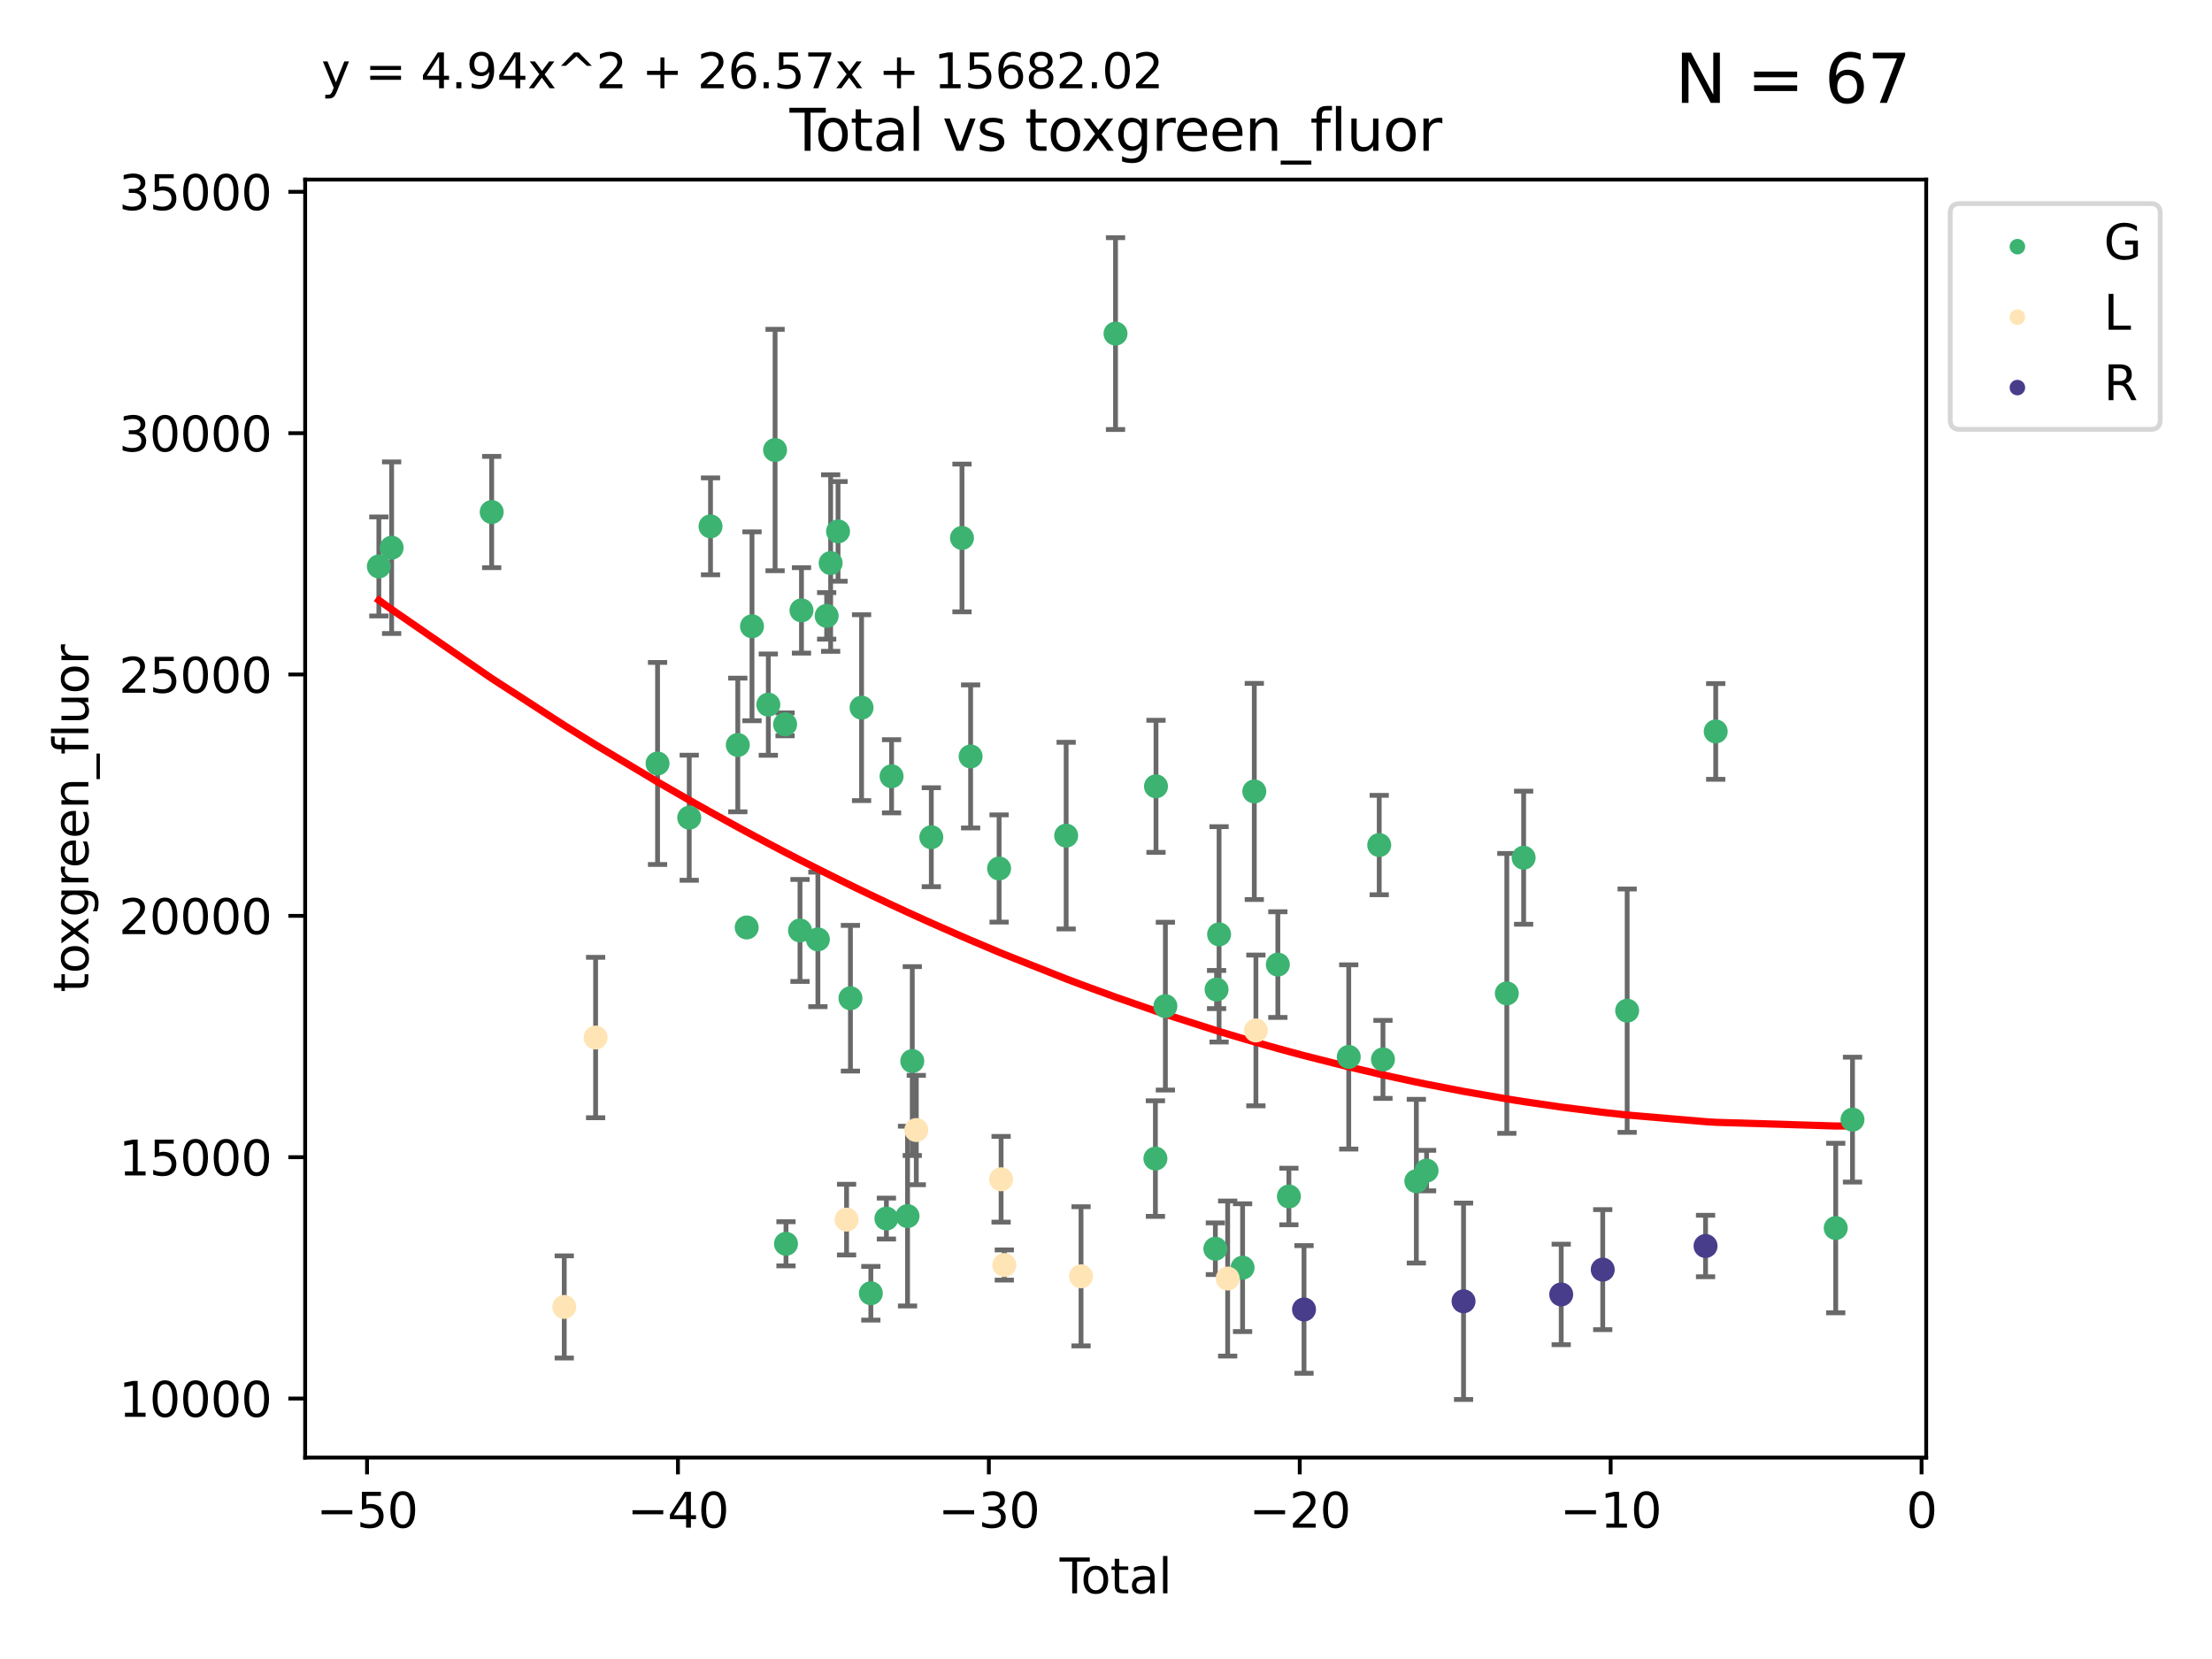 <?xml version="1.0" encoding="utf-8" standalone="no"?>
<!DOCTYPE svg PUBLIC "-//W3C//DTD SVG 1.1//EN"
  "http://www.w3.org/Graphics/SVG/1.1/DTD/svg11.dtd">
<svg xmlns:xlink="http://www.w3.org/1999/xlink" width="460.8pt" height="345.6pt" viewBox="0 0 460.8 345.6" xmlns="http://www.w3.org/2000/svg" version="1.1">
 <defs>
  <style type="text/css">*{stroke-linejoin: round; stroke-linecap: butt}</style>
 </defs>
 <g id="figure_1">
  <g id="patch_1">
   <path d="M 0 345.6 
L 460.8 345.6 
L 460.8 0 
L 0 0 
z
" style="fill: #ffffff"/>
  </g>
  <g id="axes_1">
   <g id="patch_2">
    <path d="M 63.571 303.64 
L 401.26 303.64 
L 401.26 37.411 
L 63.571 37.411 
z
" style="fill: #ffffff"/>
   </g>
   <g id="PathCollection_1">
    <defs>
     <path id="m499d802e41" d="M 0 1.118 
C 0.297 1.118 0.581 1 0.791 0.791 
C 1 0.581 1.118 0.297 1.118 0 
C 1.118 -0.297 1 -0.581 0.791 -0.791 
C 0.581 -1 0.297 -1.118 0 -1.118 
C -0.297 -1.118 -0.581 -1 -0.791 -0.791 
C -1 -0.581 -1.118 -0.297 -1.118 0 
C -1.118 0.297 -1 0.581 -0.791 0.791 
C -0.581 1 -0.297 1.118 0 1.118 
z
" style="stroke: #3cb371"/>
    </defs>
    <g clip-path="url(#pa8b941fb2e)">
     <use xlink:href="#m499d802e41" x="78.921" y="118" style="fill: #3cb371; stroke: #3cb371"/>
     <use xlink:href="#m499d802e41" x="81.585" y="114.095" style="fill: #3cb371; stroke: #3cb371"/>
     <use xlink:href="#m499d802e41" x="102.426" y="106.664" style="fill: #3cb371; stroke: #3cb371"/>
     <use xlink:href="#m499d802e41" x="136.981" y="159.046" style="fill: #3cb371; stroke: #3cb371"/>
     <use xlink:href="#m499d802e41" x="143.58" y="170.346" style="fill: #3cb371; stroke: #3cb371"/>
     <use xlink:href="#m499d802e41" x="148.013" y="109.645" style="fill: #3cb371; stroke: #3cb371"/>
     <use xlink:href="#m499d802e41" x="153.697" y="155.194" style="fill: #3cb371; stroke: #3cb371"/>
     <use xlink:href="#m499d802e41" x="155.551" y="193.207" style="fill: #3cb371; stroke: #3cb371"/>
     <use xlink:href="#m499d802e41" x="156.656" y="130.468" style="fill: #3cb371; stroke: #3cb371"/>
     <use xlink:href="#m499d802e41" x="160.055" y="146.786" style="fill: #3cb371; stroke: #3cb371"/>
     <use xlink:href="#m499d802e41" x="161.465" y="93.746" style="fill: #3cb371; stroke: #3cb371"/>
     <use xlink:href="#m499d802e41" x="163.55" y="150.895" style="fill: #3cb371; stroke: #3cb371"/>
     <use xlink:href="#m499d802e41" x="163.736" y="259.107" style="fill: #3cb371; stroke: #3cb371"/>
     <use xlink:href="#m499d802e41" x="166.655" y="193.834" style="fill: #3cb371; stroke: #3cb371"/>
     <use xlink:href="#m499d802e41" x="166.964" y="127.152" style="fill: #3cb371; stroke: #3cb371"/>
     <use xlink:href="#m499d802e41" x="170.383" y="195.692" style="fill: #3cb371; stroke: #3cb371"/>
     <use xlink:href="#m499d802e41" x="172.208" y="128.297" style="fill: #3cb371; stroke: #3cb371"/>
     <use xlink:href="#m499d802e41" x="173.039" y="117.296" style="fill: #3cb371; stroke: #3cb371"/>
     <use xlink:href="#m499d802e41" x="174.578" y="110.698" style="fill: #3cb371; stroke: #3cb371"/>
     <use xlink:href="#m499d802e41" x="177.162" y="207.947" style="fill: #3cb371; stroke: #3cb371"/>
     <use xlink:href="#m499d802e41" x="179.48" y="147.416" style="fill: #3cb371; stroke: #3cb371"/>
     <use xlink:href="#m499d802e41" x="181.412" y="269.408" style="fill: #3cb371; stroke: #3cb371"/>
     <use xlink:href="#m499d802e41" x="184.653" y="253.848" style="fill: #3cb371; stroke: #3cb371"/>
     <use xlink:href="#m499d802e41" x="185.73" y="161.713" style="fill: #3cb371; stroke: #3cb371"/>
     <use xlink:href="#m499d802e41" x="189.057" y="253.335" style="fill: #3cb371; stroke: #3cb371"/>
     <use xlink:href="#m499d802e41" x="190.045" y="221.039" style="fill: #3cb371; stroke: #3cb371"/>
     <use xlink:href="#m499d802e41" x="194.01" y="174.407" style="fill: #3cb371; stroke: #3cb371"/>
     <use xlink:href="#m499d802e41" x="200.398" y="112.067" style="fill: #3cb371; stroke: #3cb371"/>
     <use xlink:href="#m499d802e41" x="202.198" y="157.58" style="fill: #3cb371; stroke: #3cb371"/>
     <use xlink:href="#m499d802e41" x="208.13" y="180.924" style="fill: #3cb371; stroke: #3cb371"/>
     <use xlink:href="#m499d802e41" x="222.101" y="174.077" style="fill: #3cb371; stroke: #3cb371"/>
     <use xlink:href="#m499d802e41" x="232.384" y="69.494" style="fill: #3cb371; stroke: #3cb371"/>
     <use xlink:href="#m499d802e41" x="240.693" y="241.349" style="fill: #3cb371; stroke: #3cb371"/>
     <use xlink:href="#m499d802e41" x="240.814" y="163.805" style="fill: #3cb371; stroke: #3cb371"/>
     <use xlink:href="#m499d802e41" x="242.772" y="209.601" style="fill: #3cb371; stroke: #3cb371"/>
     <use xlink:href="#m499d802e41" x="253.181" y="260.132" style="fill: #3cb371; stroke: #3cb371"/>
     <use xlink:href="#m499d802e41" x="253.434" y="206.139" style="fill: #3cb371; stroke: #3cb371"/>
     <use xlink:href="#m499d802e41" x="253.957" y="194.643" style="fill: #3cb371; stroke: #3cb371"/>
     <use xlink:href="#m499d802e41" x="258.854" y="264.077" style="fill: #3cb371; stroke: #3cb371"/>
     <use xlink:href="#m499d802e41" x="261.293" y="164.873" style="fill: #3cb371; stroke: #3cb371"/>
     <use xlink:href="#m499d802e41" x="266.199" y="200.941" style="fill: #3cb371; stroke: #3cb371"/>
     <use xlink:href="#m499d802e41" x="268.5" y="249.248" style="fill: #3cb371; stroke: #3cb371"/>
     <use xlink:href="#m499d802e41" x="280.97" y="220.177" style="fill: #3cb371; stroke: #3cb371"/>
     <use xlink:href="#m499d802e41" x="287.318" y="176.037" style="fill: #3cb371; stroke: #3cb371"/>
     <use xlink:href="#m499d802e41" x="288.097" y="220.688" style="fill: #3cb371; stroke: #3cb371"/>
     <use xlink:href="#m499d802e41" x="295.049" y="246.061" style="fill: #3cb371; stroke: #3cb371"/>
     <use xlink:href="#m499d802e41" x="297.183" y="243.853" style="fill: #3cb371; stroke: #3cb371"/>
     <use xlink:href="#m499d802e41" x="313.898" y="206.943" style="fill: #3cb371; stroke: #3cb371"/>
     <use xlink:href="#m499d802e41" x="317.401" y="178.677" style="fill: #3cb371; stroke: #3cb371"/>
     <use xlink:href="#m499d802e41" x="338.967" y="210.54" style="fill: #3cb371; stroke: #3cb371"/>
     <use xlink:href="#m499d802e41" x="357.415" y="152.372" style="fill: #3cb371; stroke: #3cb371"/>
     <use xlink:href="#m499d802e41" x="382.415" y="255.824" style="fill: #3cb371; stroke: #3cb371"/>
     <use xlink:href="#m499d802e41" x="385.911" y="233.239" style="fill: #3cb371; stroke: #3cb371"/>
    </g>
   </g>
   <g id="PathCollection_2">
    <defs>
     <path id="mc16994105c" d="M 0 1.118 
C 0.297 1.118 0.581 1 0.791 0.791 
C 1 0.581 1.118 0.297 1.118 0 
C 1.118 -0.297 1 -0.581 0.791 -0.791 
C 0.581 -1 0.297 -1.118 0 -1.118 
C -0.297 -1.118 -0.581 -1 -0.791 -0.791 
C -1 -0.581 -1.118 -0.297 -1.118 0 
C -1.118 0.297 -1 0.581 -0.791 0.791 
C -0.581 1 -0.297 1.118 0 1.118 
z
" style="stroke: #ffe4b5"/>
    </defs>
    <g clip-path="url(#pa8b941fb2e)">
     <use xlink:href="#mc16994105c" x="117.546" y="272.258" style="fill: #ffe4b5; stroke: #ffe4b5"/>
     <use xlink:href="#mc16994105c" x="124.078" y="216.136" style="fill: #ffe4b5; stroke: #ffe4b5"/>
     <use xlink:href="#mc16994105c" x="176.357" y="254.066" style="fill: #ffe4b5; stroke: #ffe4b5"/>
     <use xlink:href="#mc16994105c" x="190.88" y="235.41" style="fill: #ffe4b5; stroke: #ffe4b5"/>
     <use xlink:href="#mc16994105c" x="208.547" y="245.663" style="fill: #ffe4b5; stroke: #ffe4b5"/>
     <use xlink:href="#mc16994105c" x="209.218" y="263.527" style="fill: #ffe4b5; stroke: #ffe4b5"/>
     <use xlink:href="#mc16994105c" x="225.199" y="265.877" style="fill: #ffe4b5; stroke: #ffe4b5"/>
     <use xlink:href="#mc16994105c" x="255.745" y="266.342" style="fill: #ffe4b5; stroke: #ffe4b5"/>
     <use xlink:href="#mc16994105c" x="261.627" y="214.658" style="fill: #ffe4b5; stroke: #ffe4b5"/>
    </g>
   </g>
   <g id="PathCollection_3">
    <defs>
     <path id="m2699d69b08" d="M 0 1.118 
C 0.297 1.118 0.581 1 0.791 0.791 
C 1 0.581 1.118 0.297 1.118 0 
C 1.118 -0.297 1 -0.581 0.791 -0.791 
C 0.581 -1 0.297 -1.118 0 -1.118 
C -0.297 -1.118 -0.581 -1 -0.791 -0.791 
C -1 -0.581 -1.118 -0.297 -1.118 0 
C -1.118 0.297 -1 0.581 -0.791 0.791 
C -0.581 1 -0.297 1.118 0 1.118 
z
" style="stroke: #483d8b"/>
    </defs>
    <g clip-path="url(#pa8b941fb2e)">
     <use xlink:href="#m2699d69b08" x="271.652" y="272.782" style="fill: #483d8b; stroke: #483d8b"/>
     <use xlink:href="#m2699d69b08" x="304.885" y="271.081" style="fill: #483d8b; stroke: #483d8b"/>
     <use xlink:href="#m2699d69b08" x="325.229" y="269.654" style="fill: #483d8b; stroke: #483d8b"/>
     <use xlink:href="#m2699d69b08" x="333.881" y="264.486" style="fill: #483d8b; stroke: #483d8b"/>
     <use xlink:href="#m2699d69b08" x="355.298" y="259.565" style="fill: #483d8b; stroke: #483d8b"/>
    </g>
   </g>
   <g id="matplotlib.axis_1">
    <g id="xtick_1">
     <g id="line2d_1">
      <defs>
       <path id="me446095424" d="M 0 0 
L 0 3.5 
" style="stroke: #000000; stroke-width: 0.8"/>
      </defs>
      <g>
       <use xlink:href="#me446095424" x="76.462" y="303.64" style="stroke: #000000; stroke-width: 0.8"/>
      </g>
     </g>
     <g id="text_1">
      <!-- −50 -->
      <g transform="translate(65.909 318.238)scale(0.1 -0.1)">
       <defs>
        <path id="DejaVuSans-2212" d="M 678 2272 
L 4684 2272 
L 4684 1741 
L 678 1741 
L 678 2272 
z
" transform="scale(0.016)"/>
        <path id="DejaVuSans-35" d="M 691 4666 
L 3169 4666 
L 3169 4134 
L 1269 4134 
L 1269 2991 
Q 1406 3038 1543 3061 
Q 1681 3084 1819 3084 
Q 2600 3084 3056 2656 
Q 3513 2228 3513 1497 
Q 3513 744 3044 326 
Q 2575 -91 1722 -91 
Q 1428 -91 1123 -41 
Q 819 9 494 109 
L 494 744 
Q 775 591 1075 516 
Q 1375 441 1709 441 
Q 2250 441 2565 725 
Q 2881 1009 2881 1497 
Q 2881 1984 2565 2268 
Q 2250 2553 1709 2553 
Q 1456 2553 1204 2497 
Q 953 2441 691 2322 
L 691 4666 
z
" transform="scale(0.016)"/>
        <path id="DejaVuSans-30" d="M 2034 4250 
Q 1547 4250 1301 3770 
Q 1056 3291 1056 2328 
Q 1056 1369 1301 889 
Q 1547 409 2034 409 
Q 2525 409 2770 889 
Q 3016 1369 3016 2328 
Q 3016 3291 2770 3770 
Q 2525 4250 2034 4250 
z
M 2034 4750 
Q 2819 4750 3233 4129 
Q 3647 3509 3647 2328 
Q 3647 1150 3233 529 
Q 2819 -91 2034 -91 
Q 1250 -91 836 529 
Q 422 1150 422 2328 
Q 422 3509 836 4129 
Q 1250 4750 2034 4750 
z
" transform="scale(0.016)"/>
       </defs>
       <use xlink:href="#DejaVuSans-2212"/>
       <use xlink:href="#DejaVuSans-35" x="83.789"/>
       <use xlink:href="#DejaVuSans-30" x="147.412"/>
      </g>
     </g>
    </g>
    <g id="xtick_2">
     <g id="line2d_2">
      <g>
       <use xlink:href="#me446095424" x="141.229" y="303.64" style="stroke: #000000; stroke-width: 0.8"/>
      </g>
     </g>
     <g id="text_2">
      <!-- −40 -->
      <g transform="translate(130.676 318.238)scale(0.1 -0.1)">
       <defs>
        <path id="DejaVuSans-34" d="M 2419 4116 
L 825 1625 
L 2419 1625 
L 2419 4116 
z
M 2253 4666 
L 3047 4666 
L 3047 1625 
L 3713 1625 
L 3713 1100 
L 3047 1100 
L 3047 0 
L 2419 0 
L 2419 1100 
L 313 1100 
L 313 1709 
L 2253 4666 
z
" transform="scale(0.016)"/>
       </defs>
       <use xlink:href="#DejaVuSans-2212"/>
       <use xlink:href="#DejaVuSans-34" x="83.789"/>
       <use xlink:href="#DejaVuSans-30" x="147.412"/>
      </g>
     </g>
    </g>
    <g id="xtick_3">
     <g id="line2d_3">
      <g>
       <use xlink:href="#me446095424" x="205.996" y="303.64" style="stroke: #000000; stroke-width: 0.8"/>
      </g>
     </g>
     <g id="text_3">
      <!-- −30 -->
      <g transform="translate(195.444 318.238)scale(0.1 -0.1)">
       <defs>
        <path id="DejaVuSans-33" d="M 2597 2516 
Q 3050 2419 3304 2112 
Q 3559 1806 3559 1356 
Q 3559 666 3084 287 
Q 2609 -91 1734 -91 
Q 1441 -91 1130 -33 
Q 819 25 488 141 
L 488 750 
Q 750 597 1062 519 
Q 1375 441 1716 441 
Q 2309 441 2620 675 
Q 2931 909 2931 1356 
Q 2931 1769 2642 2001 
Q 2353 2234 1838 2234 
L 1294 2234 
L 1294 2753 
L 1863 2753 
Q 2328 2753 2575 2939 
Q 2822 3125 2822 3475 
Q 2822 3834 2567 4026 
Q 2313 4219 1838 4219 
Q 1578 4219 1281 4162 
Q 984 4106 628 3988 
L 628 4550 
Q 988 4650 1302 4700 
Q 1616 4750 1894 4750 
Q 2613 4750 3031 4423 
Q 3450 4097 3450 3541 
Q 3450 3153 3228 2886 
Q 3006 2619 2597 2516 
z
" transform="scale(0.016)"/>
       </defs>
       <use xlink:href="#DejaVuSans-2212"/>
       <use xlink:href="#DejaVuSans-33" x="83.789"/>
       <use xlink:href="#DejaVuSans-30" x="147.412"/>
      </g>
     </g>
    </g>
    <g id="xtick_4">
     <g id="line2d_4">
      <g>
       <use xlink:href="#me446095424" x="270.763" y="303.64" style="stroke: #000000; stroke-width: 0.8"/>
      </g>
     </g>
     <g id="text_4">
      <!-- −20 -->
      <g transform="translate(260.211 318.238)scale(0.1 -0.1)">
       <defs>
        <path id="DejaVuSans-32" d="M 1228 531 
L 3431 531 
L 3431 0 
L 469 0 
L 469 531 
Q 828 903 1448 1529 
Q 2069 2156 2228 2338 
Q 2531 2678 2651 2914 
Q 2772 3150 2772 3378 
Q 2772 3750 2511 3984 
Q 2250 4219 1831 4219 
Q 1534 4219 1204 4116 
Q 875 4013 500 3803 
L 500 4441 
Q 881 4594 1212 4672 
Q 1544 4750 1819 4750 
Q 2544 4750 2975 4387 
Q 3406 4025 3406 3419 
Q 3406 3131 3298 2873 
Q 3191 2616 2906 2266 
Q 2828 2175 2409 1742 
Q 1991 1309 1228 531 
z
" transform="scale(0.016)"/>
       </defs>
       <use xlink:href="#DejaVuSans-2212"/>
       <use xlink:href="#DejaVuSans-32" x="83.789"/>
       <use xlink:href="#DejaVuSans-30" x="147.412"/>
      </g>
     </g>
    </g>
    <g id="xtick_5">
     <g id="line2d_5">
      <g>
       <use xlink:href="#me446095424" x="335.531" y="303.64" style="stroke: #000000; stroke-width: 0.8"/>
      </g>
     </g>
     <g id="text_5">
      <!-- −10 -->
      <g transform="translate(324.978 318.238)scale(0.1 -0.1)">
       <defs>
        <path id="DejaVuSans-31" d="M 794 531 
L 1825 531 
L 1825 4091 
L 703 3866 
L 703 4441 
L 1819 4666 
L 2450 4666 
L 2450 531 
L 3481 531 
L 3481 0 
L 794 0 
L 794 531 
z
" transform="scale(0.016)"/>
       </defs>
       <use xlink:href="#DejaVuSans-2212"/>
       <use xlink:href="#DejaVuSans-31" x="83.789"/>
       <use xlink:href="#DejaVuSans-30" x="147.412"/>
      </g>
     </g>
    </g>
    <g id="xtick_6">
     <g id="line2d_6">
      <g>
       <use xlink:href="#me446095424" x="400.298" y="303.64" style="stroke: #000000; stroke-width: 0.8"/>
      </g>
     </g>
     <g id="text_6">
      <!-- 0 -->
      <g transform="translate(397.117 318.238)scale(0.1 -0.1)">
       <use xlink:href="#DejaVuSans-30"/>
      </g>
     </g>
    </g>
    <g id="text_7">
     <!-- Total -->
     <g transform="translate(220.739 331.917)scale(0.1 -0.1)">
      <defs>
       <path id="DejaVuSans-54" d="M -19 4666 
L 3928 4666 
L 3928 4134 
L 2272 4134 
L 2272 0 
L 1638 0 
L 1638 4134 
L -19 4134 
L -19 4666 
z
" transform="scale(0.016)"/>
       <path id="DejaVuSans-6f" d="M 1959 3097 
Q 1497 3097 1228 2736 
Q 959 2375 959 1747 
Q 959 1119 1226 758 
Q 1494 397 1959 397 
Q 2419 397 2687 759 
Q 2956 1122 2956 1747 
Q 2956 2369 2687 2733 
Q 2419 3097 1959 3097 
z
M 1959 3584 
Q 2709 3584 3137 3096 
Q 3566 2609 3566 1747 
Q 3566 888 3137 398 
Q 2709 -91 1959 -91 
Q 1206 -91 779 398 
Q 353 888 353 1747 
Q 353 2609 779 3096 
Q 1206 3584 1959 3584 
z
" transform="scale(0.016)"/>
       <path id="DejaVuSans-74" d="M 1172 4494 
L 1172 3500 
L 2356 3500 
L 2356 3053 
L 1172 3053 
L 1172 1153 
Q 1172 725 1289 603 
Q 1406 481 1766 481 
L 2356 481 
L 2356 0 
L 1766 0 
Q 1100 0 847 248 
Q 594 497 594 1153 
L 594 3053 
L 172 3053 
L 172 3500 
L 594 3500 
L 594 4494 
L 1172 4494 
z
" transform="scale(0.016)"/>
       <path id="DejaVuSans-61" d="M 2194 1759 
Q 1497 1759 1228 1600 
Q 959 1441 959 1056 
Q 959 750 1161 570 
Q 1363 391 1709 391 
Q 2188 391 2477 730 
Q 2766 1069 2766 1631 
L 2766 1759 
L 2194 1759 
z
M 3341 1997 
L 3341 0 
L 2766 0 
L 2766 531 
Q 2569 213 2275 61 
Q 1981 -91 1556 -91 
Q 1019 -91 701 211 
Q 384 513 384 1019 
Q 384 1609 779 1909 
Q 1175 2209 1959 2209 
L 2766 2209 
L 2766 2266 
Q 2766 2663 2505 2880 
Q 2244 3097 1772 3097 
Q 1472 3097 1187 3025 
Q 903 2953 641 2809 
L 641 3341 
Q 956 3463 1253 3523 
Q 1550 3584 1831 3584 
Q 2591 3584 2966 3190 
Q 3341 2797 3341 1997 
z
" transform="scale(0.016)"/>
       <path id="DejaVuSans-6c" d="M 603 4863 
L 1178 4863 
L 1178 0 
L 603 0 
L 603 4863 
z
" transform="scale(0.016)"/>
      </defs>
      <use xlink:href="#DejaVuSans-54"/>
      <use xlink:href="#DejaVuSans-6f" x="44.084"/>
      <use xlink:href="#DejaVuSans-74" x="105.266"/>
      <use xlink:href="#DejaVuSans-61" x="144.475"/>
      <use xlink:href="#DejaVuSans-6c" x="205.754"/>
     </g>
    </g>
   </g>
   <g id="matplotlib.axis_2">
    <g id="ytick_1">
     <g id="line2d_7">
      <defs>
       <path id="m886ee018ac" d="M 0 0 
L -3.5 0 
" style="stroke: #000000; stroke-width: 0.8"/>
      </defs>
      <g>
       <use xlink:href="#m886ee018ac" x="63.571" y="291.346" style="stroke: #000000; stroke-width: 0.8"/>
      </g>
     </g>
     <g id="text_8">
      <!-- 10000 -->
      <g transform="translate(24.759 295.145)scale(0.1 -0.1)">
       <use xlink:href="#DejaVuSans-31"/>
       <use xlink:href="#DejaVuSans-30" x="63.623"/>
       <use xlink:href="#DejaVuSans-30" x="127.246"/>
       <use xlink:href="#DejaVuSans-30" x="190.869"/>
       <use xlink:href="#DejaVuSans-30" x="254.492"/>
      </g>
     </g>
    </g>
    <g id="ytick_2">
     <g id="line2d_8">
      <g>
       <use xlink:href="#m886ee018ac" x="63.571" y="241.067" style="stroke: #000000; stroke-width: 0.8"/>
      </g>
     </g>
     <g id="text_9">
      <!-- 15000 -->
      <g transform="translate(24.759 244.867)scale(0.1 -0.1)">
       <use xlink:href="#DejaVuSans-31"/>
       <use xlink:href="#DejaVuSans-35" x="63.623"/>
       <use xlink:href="#DejaVuSans-30" x="127.246"/>
       <use xlink:href="#DejaVuSans-30" x="190.869"/>
       <use xlink:href="#DejaVuSans-30" x="254.492"/>
      </g>
     </g>
    </g>
    <g id="ytick_3">
     <g id="line2d_9">
      <g>
       <use xlink:href="#m886ee018ac" x="63.571" y="190.789" style="stroke: #000000; stroke-width: 0.8"/>
      </g>
     </g>
     <g id="text_10">
      <!-- 20000 -->
      <g transform="translate(24.759 194.588)scale(0.1 -0.1)">
       <use xlink:href="#DejaVuSans-32"/>
       <use xlink:href="#DejaVuSans-30" x="63.623"/>
       <use xlink:href="#DejaVuSans-30" x="127.246"/>
       <use xlink:href="#DejaVuSans-30" x="190.869"/>
       <use xlink:href="#DejaVuSans-30" x="254.492"/>
      </g>
     </g>
    </g>
    <g id="ytick_4">
     <g id="line2d_10">
      <g>
       <use xlink:href="#m886ee018ac" x="63.571" y="140.511" style="stroke: #000000; stroke-width: 0.8"/>
      </g>
     </g>
     <g id="text_11">
      <!-- 25000 -->
      <g transform="translate(24.759 144.31)scale(0.1 -0.1)">
       <use xlink:href="#DejaVuSans-32"/>
       <use xlink:href="#DejaVuSans-35" x="63.623"/>
       <use xlink:href="#DejaVuSans-30" x="127.246"/>
       <use xlink:href="#DejaVuSans-30" x="190.869"/>
       <use xlink:href="#DejaVuSans-30" x="254.492"/>
      </g>
     </g>
    </g>
    <g id="ytick_5">
     <g id="line2d_11">
      <g>
       <use xlink:href="#m886ee018ac" x="63.571" y="90.232" style="stroke: #000000; stroke-width: 0.8"/>
      </g>
     </g>
     <g id="text_12">
      <!-- 30000 -->
      <g transform="translate(24.759 94.032)scale(0.1 -0.1)">
       <use xlink:href="#DejaVuSans-33"/>
       <use xlink:href="#DejaVuSans-30" x="63.623"/>
       <use xlink:href="#DejaVuSans-30" x="127.246"/>
       <use xlink:href="#DejaVuSans-30" x="190.869"/>
       <use xlink:href="#DejaVuSans-30" x="254.492"/>
      </g>
     </g>
    </g>
    <g id="ytick_6">
     <g id="line2d_12">
      <g>
       <use xlink:href="#m886ee018ac" x="63.571" y="39.954" style="stroke: #000000; stroke-width: 0.8"/>
      </g>
     </g>
     <g id="text_13">
      <!-- 35000 -->
      <g transform="translate(24.759 43.753)scale(0.1 -0.1)">
       <use xlink:href="#DejaVuSans-33"/>
       <use xlink:href="#DejaVuSans-35" x="63.623"/>
       <use xlink:href="#DejaVuSans-30" x="127.246"/>
       <use xlink:href="#DejaVuSans-30" x="190.869"/>
       <use xlink:href="#DejaVuSans-30" x="254.492"/>
      </g>
     </g>
    </g>
    <g id="text_14">
     <!-- toxgreen_fluor -->
     <g transform="translate(18.401 206.72)rotate(-90)scale(0.1 -0.1)">
      <defs>
       <path id="DejaVuSans-78" d="M 3513 3500 
L 2247 1797 
L 3578 0 
L 2900 0 
L 1881 1375 
L 863 0 
L 184 0 
L 1544 1831 
L 300 3500 
L 978 3500 
L 1906 2253 
L 2834 3500 
L 3513 3500 
z
" transform="scale(0.016)"/>
       <path id="DejaVuSans-67" d="M 2906 1791 
Q 2906 2416 2648 2759 
Q 2391 3103 1925 3103 
Q 1463 3103 1205 2759 
Q 947 2416 947 1791 
Q 947 1169 1205 825 
Q 1463 481 1925 481 
Q 2391 481 2648 825 
Q 2906 1169 2906 1791 
z
M 3481 434 
Q 3481 -459 3084 -895 
Q 2688 -1331 1869 -1331 
Q 1566 -1331 1297 -1286 
Q 1028 -1241 775 -1147 
L 775 -588 
Q 1028 -725 1275 -790 
Q 1522 -856 1778 -856 
Q 2344 -856 2625 -561 
Q 2906 -266 2906 331 
L 2906 616 
Q 2728 306 2450 153 
Q 2172 0 1784 0 
Q 1141 0 747 490 
Q 353 981 353 1791 
Q 353 2603 747 3093 
Q 1141 3584 1784 3584 
Q 2172 3584 2450 3431 
Q 2728 3278 2906 2969 
L 2906 3500 
L 3481 3500 
L 3481 434 
z
" transform="scale(0.016)"/>
       <path id="DejaVuSans-72" d="M 2631 2963 
Q 2534 3019 2420 3045 
Q 2306 3072 2169 3072 
Q 1681 3072 1420 2755 
Q 1159 2438 1159 1844 
L 1159 0 
L 581 0 
L 581 3500 
L 1159 3500 
L 1159 2956 
Q 1341 3275 1631 3429 
Q 1922 3584 2338 3584 
Q 2397 3584 2469 3576 
Q 2541 3569 2628 3553 
L 2631 2963 
z
" transform="scale(0.016)"/>
       <path id="DejaVuSans-65" d="M 3597 1894 
L 3597 1613 
L 953 1613 
Q 991 1019 1311 708 
Q 1631 397 2203 397 
Q 2534 397 2845 478 
Q 3156 559 3463 722 
L 3463 178 
Q 3153 47 2828 -22 
Q 2503 -91 2169 -91 
Q 1331 -91 842 396 
Q 353 884 353 1716 
Q 353 2575 817 3079 
Q 1281 3584 2069 3584 
Q 2775 3584 3186 3129 
Q 3597 2675 3597 1894 
z
M 3022 2063 
Q 3016 2534 2758 2815 
Q 2500 3097 2075 3097 
Q 1594 3097 1305 2825 
Q 1016 2553 972 2059 
L 3022 2063 
z
" transform="scale(0.016)"/>
       <path id="DejaVuSans-6e" d="M 3513 2113 
L 3513 0 
L 2938 0 
L 2938 2094 
Q 2938 2591 2744 2837 
Q 2550 3084 2163 3084 
Q 1697 3084 1428 2787 
Q 1159 2491 1159 1978 
L 1159 0 
L 581 0 
L 581 3500 
L 1159 3500 
L 1159 2956 
Q 1366 3272 1645 3428 
Q 1925 3584 2291 3584 
Q 2894 3584 3203 3211 
Q 3513 2838 3513 2113 
z
" transform="scale(0.016)"/>
       <path id="DejaVuSans-5f" d="M 3263 -1063 
L 3263 -1509 
L -63 -1509 
L -63 -1063 
L 3263 -1063 
z
" transform="scale(0.016)"/>
       <path id="DejaVuSans-66" d="M 2375 4863 
L 2375 4384 
L 1825 4384 
Q 1516 4384 1395 4259 
Q 1275 4134 1275 3809 
L 1275 3500 
L 2222 3500 
L 2222 3053 
L 1275 3053 
L 1275 0 
L 697 0 
L 697 3053 
L 147 3053 
L 147 3500 
L 697 3500 
L 697 3744 
Q 697 4328 969 4595 
Q 1241 4863 1831 4863 
L 2375 4863 
z
" transform="scale(0.016)"/>
       <path id="DejaVuSans-75" d="M 544 1381 
L 544 3500 
L 1119 3500 
L 1119 1403 
Q 1119 906 1312 657 
Q 1506 409 1894 409 
Q 2359 409 2629 706 
Q 2900 1003 2900 1516 
L 2900 3500 
L 3475 3500 
L 3475 0 
L 2900 0 
L 2900 538 
Q 2691 219 2414 64 
Q 2138 -91 1772 -91 
Q 1169 -91 856 284 
Q 544 659 544 1381 
z
M 1991 3584 
L 1991 3584 
z
" transform="scale(0.016)"/>
      </defs>
      <use xlink:href="#DejaVuSans-74"/>
      <use xlink:href="#DejaVuSans-6f" x="39.209"/>
      <use xlink:href="#DejaVuSans-78" x="97.266"/>
      <use xlink:href="#DejaVuSans-67" x="156.445"/>
      <use xlink:href="#DejaVuSans-72" x="219.922"/>
      <use xlink:href="#DejaVuSans-65" x="258.785"/>
      <use xlink:href="#DejaVuSans-65" x="320.309"/>
      <use xlink:href="#DejaVuSans-6e" x="381.832"/>
      <use xlink:href="#DejaVuSans-5f" x="445.211"/>
      <use xlink:href="#DejaVuSans-66" x="495.211"/>
      <use xlink:href="#DejaVuSans-6c" x="530.416"/>
      <use xlink:href="#DejaVuSans-75" x="558.199"/>
      <use xlink:href="#DejaVuSans-6f" x="621.578"/>
      <use xlink:href="#DejaVuSans-72" x="682.76"/>
     </g>
    </g>
   </g>
   <g id="LineCollection_1">
    <path d="M 78.921 128.318 
L 78.921 107.682 
" clip-path="url(#pa8b941fb2e)" style="fill: none; stroke: #696969"/>
    <path d="M 81.585 131.971 
L 81.585 96.219 
" clip-path="url(#pa8b941fb2e)" style="fill: none; stroke: #696969"/>
    <path d="M 102.426 118.255 
L 102.426 95.073 
" clip-path="url(#pa8b941fb2e)" style="fill: none; stroke: #696969"/>
    <path d="M 136.981 180.091 
L 136.981 138.001 
" clip-path="url(#pa8b941fb2e)" style="fill: none; stroke: #696969"/>
    <path d="M 143.58 183.374 
L 143.58 157.317 
" clip-path="url(#pa8b941fb2e)" style="fill: none; stroke: #696969"/>
    <path d="M 148.013 119.742 
L 148.013 99.548 
" clip-path="url(#pa8b941fb2e)" style="fill: none; stroke: #696969"/>
    <path d="M 153.697 169.115 
L 153.697 141.273 
" clip-path="url(#pa8b941fb2e)" style="fill: none; stroke: #696969"/>
    <path d="M 155.551 193.96 
L 155.551 192.455 
" clip-path="url(#pa8b941fb2e)" style="fill: none; stroke: #696969"/>
    <path d="M 156.656 150.143 
L 156.656 110.794 
" clip-path="url(#pa8b941fb2e)" style="fill: none; stroke: #696969"/>
    <path d="M 160.055 157.335 
L 160.055 136.237 
" clip-path="url(#pa8b941fb2e)" style="fill: none; stroke: #696969"/>
    <path d="M 161.465 118.889 
L 161.465 68.604 
" clip-path="url(#pa8b941fb2e)" style="fill: none; stroke: #696969"/>
    <path d="M 163.55 153.285 
L 163.55 148.505 
" clip-path="url(#pa8b941fb2e)" style="fill: none; stroke: #696969"/>
    <path d="M 163.736 263.706 
L 163.736 254.509 
" clip-path="url(#pa8b941fb2e)" style="fill: none; stroke: #696969"/>
    <path d="M 166.655 204.458 
L 166.655 183.211 
" clip-path="url(#pa8b941fb2e)" style="fill: none; stroke: #696969"/>
    <path d="M 166.964 136.053 
L 166.964 118.251 
" clip-path="url(#pa8b941fb2e)" style="fill: none; stroke: #696969"/>
    <path d="M 170.383 209.705 
L 170.383 181.678 
" clip-path="url(#pa8b941fb2e)" style="fill: none; stroke: #696969"/>
    <path d="M 172.208 133.141 
L 172.208 123.454 
" clip-path="url(#pa8b941fb2e)" style="fill: none; stroke: #696969"/>
    <path d="M 173.039 135.685 
L 173.039 98.907 
" clip-path="url(#pa8b941fb2e)" style="fill: none; stroke: #696969"/>
    <path d="M 174.578 121.084 
L 174.578 100.313 
" clip-path="url(#pa8b941fb2e)" style="fill: none; stroke: #696969"/>
    <path d="M 177.162 223.121 
L 177.162 192.774 
" clip-path="url(#pa8b941fb2e)" style="fill: none; stroke: #696969"/>
    <path d="M 179.48 166.775 
L 179.48 128.057 
" clip-path="url(#pa8b941fb2e)" style="fill: none; stroke: #696969"/>
    <path d="M 181.412 275 
L 181.412 263.817 
" clip-path="url(#pa8b941fb2e)" style="fill: none; stroke: #696969"/>
    <path d="M 184.653 258.109 
L 184.653 249.586 
" clip-path="url(#pa8b941fb2e)" style="fill: none; stroke: #696969"/>
    <path d="M 185.73 169.333 
L 185.73 154.092 
" clip-path="url(#pa8b941fb2e)" style="fill: none; stroke: #696969"/>
    <path d="M 189.057 272.058 
L 189.057 234.612 
" clip-path="url(#pa8b941fb2e)" style="fill: none; stroke: #696969"/>
    <path d="M 190.045 240.709 
L 190.045 201.368 
" clip-path="url(#pa8b941fb2e)" style="fill: none; stroke: #696969"/>
    <path d="M 194.01 184.712 
L 194.01 164.102 
" clip-path="url(#pa8b941fb2e)" style="fill: none; stroke: #696969"/>
    <path d="M 200.398 127.461 
L 200.398 96.672 
" clip-path="url(#pa8b941fb2e)" style="fill: none; stroke: #696969"/>
    <path d="M 202.198 172.484 
L 202.198 142.675 
" clip-path="url(#pa8b941fb2e)" style="fill: none; stroke: #696969"/>
    <path d="M 208.13 192.094 
L 208.13 169.754 
" clip-path="url(#pa8b941fb2e)" style="fill: none; stroke: #696969"/>
    <path d="M 222.101 193.521 
L 222.101 154.633 
" clip-path="url(#pa8b941fb2e)" style="fill: none; stroke: #696969"/>
    <path d="M 232.384 89.476 
L 232.384 49.513 
" clip-path="url(#pa8b941fb2e)" style="fill: none; stroke: #696969"/>
    <path d="M 240.693 253.39 
L 240.693 229.309 
" clip-path="url(#pa8b941fb2e)" style="fill: none; stroke: #696969"/>
    <path d="M 240.814 177.562 
L 240.814 150.048 
" clip-path="url(#pa8b941fb2e)" style="fill: none; stroke: #696969"/>
    <path d="M 242.772 227.077 
L 242.772 192.125 
" clip-path="url(#pa8b941fb2e)" style="fill: none; stroke: #696969"/>
    <path d="M 253.181 265.515 
L 253.181 254.75 
" clip-path="url(#pa8b941fb2e)" style="fill: none; stroke: #696969"/>
    <path d="M 253.434 210.114 
L 253.434 202.164 
" clip-path="url(#pa8b941fb2e)" style="fill: none; stroke: #696969"/>
    <path d="M 253.957 217.072 
L 253.957 172.214 
" clip-path="url(#pa8b941fb2e)" style="fill: none; stroke: #696969"/>
    <path d="M 258.854 277.389 
L 258.854 250.765 
" clip-path="url(#pa8b941fb2e)" style="fill: none; stroke: #696969"/>
    <path d="M 261.293 187.383 
L 261.293 142.364 
" clip-path="url(#pa8b941fb2e)" style="fill: none; stroke: #696969"/>
    <path d="M 266.199 211.948 
L 266.199 189.935 
" clip-path="url(#pa8b941fb2e)" style="fill: none; stroke: #696969"/>
    <path d="M 268.5 255.139 
L 268.5 243.358 
" clip-path="url(#pa8b941fb2e)" style="fill: none; stroke: #696969"/>
    <path d="M 280.97 239.368 
L 280.97 200.985 
" clip-path="url(#pa8b941fb2e)" style="fill: none; stroke: #696969"/>
    <path d="M 287.318 186.387 
L 287.318 165.686 
" clip-path="url(#pa8b941fb2e)" style="fill: none; stroke: #696969"/>
    <path d="M 288.097 228.814 
L 288.097 212.563 
" clip-path="url(#pa8b941fb2e)" style="fill: none; stroke: #696969"/>
    <path d="M 295.049 263.11 
L 295.049 229.013 
" clip-path="url(#pa8b941fb2e)" style="fill: none; stroke: #696969"/>
    <path d="M 297.183 248.072 
L 297.183 239.634 
" clip-path="url(#pa8b941fb2e)" style="fill: none; stroke: #696969"/>
    <path d="M 313.898 236.098 
L 313.898 177.788 
" clip-path="url(#pa8b941fb2e)" style="fill: none; stroke: #696969"/>
    <path d="M 317.401 192.537 
L 317.401 164.817 
" clip-path="url(#pa8b941fb2e)" style="fill: none; stroke: #696969"/>
    <path d="M 338.967 235.883 
L 338.967 185.197 
" clip-path="url(#pa8b941fb2e)" style="fill: none; stroke: #696969"/>
    <path d="M 357.415 162.343 
L 357.415 142.4 
" clip-path="url(#pa8b941fb2e)" style="fill: none; stroke: #696969"/>
    <path d="M 382.415 273.482 
L 382.415 238.167 
" clip-path="url(#pa8b941fb2e)" style="fill: none; stroke: #696969"/>
    <path d="M 385.911 246.248 
L 385.911 220.23 
" clip-path="url(#pa8b941fb2e)" style="fill: none; stroke: #696969"/>
   </g>
   <g id="line2d_13">
    <defs>
     <path id="mf173f8f9ef" d="M 2 0 
L -2 -0 
" style="stroke: #696969"/>
    </defs>
    <g clip-path="url(#pa8b941fb2e)">
     <use xlink:href="#mf173f8f9ef" x="78.921" y="128.318" style="fill: #696969; stroke: #696969"/>
     <use xlink:href="#mf173f8f9ef" x="81.585" y="131.971" style="fill: #696969; stroke: #696969"/>
     <use xlink:href="#mf173f8f9ef" x="102.426" y="118.255" style="fill: #696969; stroke: #696969"/>
     <use xlink:href="#mf173f8f9ef" x="136.981" y="180.091" style="fill: #696969; stroke: #696969"/>
     <use xlink:href="#mf173f8f9ef" x="143.58" y="183.374" style="fill: #696969; stroke: #696969"/>
     <use xlink:href="#mf173f8f9ef" x="148.013" y="119.742" style="fill: #696969; stroke: #696969"/>
     <use xlink:href="#mf173f8f9ef" x="153.697" y="169.115" style="fill: #696969; stroke: #696969"/>
     <use xlink:href="#mf173f8f9ef" x="155.551" y="193.96" style="fill: #696969; stroke: #696969"/>
     <use xlink:href="#mf173f8f9ef" x="156.656" y="150.143" style="fill: #696969; stroke: #696969"/>
     <use xlink:href="#mf173f8f9ef" x="160.055" y="157.335" style="fill: #696969; stroke: #696969"/>
     <use xlink:href="#mf173f8f9ef" x="161.465" y="118.889" style="fill: #696969; stroke: #696969"/>
     <use xlink:href="#mf173f8f9ef" x="163.55" y="153.285" style="fill: #696969; stroke: #696969"/>
     <use xlink:href="#mf173f8f9ef" x="163.736" y="263.706" style="fill: #696969; stroke: #696969"/>
     <use xlink:href="#mf173f8f9ef" x="166.655" y="204.458" style="fill: #696969; stroke: #696969"/>
     <use xlink:href="#mf173f8f9ef" x="166.964" y="136.053" style="fill: #696969; stroke: #696969"/>
     <use xlink:href="#mf173f8f9ef" x="170.383" y="209.705" style="fill: #696969; stroke: #696969"/>
     <use xlink:href="#mf173f8f9ef" x="172.208" y="133.141" style="fill: #696969; stroke: #696969"/>
     <use xlink:href="#mf173f8f9ef" x="173.039" y="135.685" style="fill: #696969; stroke: #696969"/>
     <use xlink:href="#mf173f8f9ef" x="174.578" y="121.084" style="fill: #696969; stroke: #696969"/>
     <use xlink:href="#mf173f8f9ef" x="177.162" y="223.121" style="fill: #696969; stroke: #696969"/>
     <use xlink:href="#mf173f8f9ef" x="179.48" y="166.775" style="fill: #696969; stroke: #696969"/>
     <use xlink:href="#mf173f8f9ef" x="181.412" y="275" style="fill: #696969; stroke: #696969"/>
     <use xlink:href="#mf173f8f9ef" x="184.653" y="258.109" style="fill: #696969; stroke: #696969"/>
     <use xlink:href="#mf173f8f9ef" x="185.73" y="169.333" style="fill: #696969; stroke: #696969"/>
     <use xlink:href="#mf173f8f9ef" x="189.057" y="272.058" style="fill: #696969; stroke: #696969"/>
     <use xlink:href="#mf173f8f9ef" x="190.045" y="240.709" style="fill: #696969; stroke: #696969"/>
     <use xlink:href="#mf173f8f9ef" x="194.01" y="184.712" style="fill: #696969; stroke: #696969"/>
     <use xlink:href="#mf173f8f9ef" x="200.398" y="127.461" style="fill: #696969; stroke: #696969"/>
     <use xlink:href="#mf173f8f9ef" x="202.198" y="172.484" style="fill: #696969; stroke: #696969"/>
     <use xlink:href="#mf173f8f9ef" x="208.13" y="192.094" style="fill: #696969; stroke: #696969"/>
     <use xlink:href="#mf173f8f9ef" x="222.101" y="193.521" style="fill: #696969; stroke: #696969"/>
     <use xlink:href="#mf173f8f9ef" x="232.384" y="89.476" style="fill: #696969; stroke: #696969"/>
     <use xlink:href="#mf173f8f9ef" x="240.693" y="253.39" style="fill: #696969; stroke: #696969"/>
     <use xlink:href="#mf173f8f9ef" x="240.814" y="177.562" style="fill: #696969; stroke: #696969"/>
     <use xlink:href="#mf173f8f9ef" x="242.772" y="227.077" style="fill: #696969; stroke: #696969"/>
     <use xlink:href="#mf173f8f9ef" x="253.181" y="265.515" style="fill: #696969; stroke: #696969"/>
     <use xlink:href="#mf173f8f9ef" x="253.434" y="210.114" style="fill: #696969; stroke: #696969"/>
     <use xlink:href="#mf173f8f9ef" x="253.957" y="217.072" style="fill: #696969; stroke: #696969"/>
     <use xlink:href="#mf173f8f9ef" x="258.854" y="277.389" style="fill: #696969; stroke: #696969"/>
     <use xlink:href="#mf173f8f9ef" x="261.293" y="187.383" style="fill: #696969; stroke: #696969"/>
     <use xlink:href="#mf173f8f9ef" x="266.199" y="211.948" style="fill: #696969; stroke: #696969"/>
     <use xlink:href="#mf173f8f9ef" x="268.5" y="255.139" style="fill: #696969; stroke: #696969"/>
     <use xlink:href="#mf173f8f9ef" x="280.97" y="239.368" style="fill: #696969; stroke: #696969"/>
     <use xlink:href="#mf173f8f9ef" x="287.318" y="186.387" style="fill: #696969; stroke: #696969"/>
     <use xlink:href="#mf173f8f9ef" x="288.097" y="228.814" style="fill: #696969; stroke: #696969"/>
     <use xlink:href="#mf173f8f9ef" x="295.049" y="263.11" style="fill: #696969; stroke: #696969"/>
     <use xlink:href="#mf173f8f9ef" x="297.183" y="248.072" style="fill: #696969; stroke: #696969"/>
     <use xlink:href="#mf173f8f9ef" x="313.898" y="236.098" style="fill: #696969; stroke: #696969"/>
     <use xlink:href="#mf173f8f9ef" x="317.401" y="192.537" style="fill: #696969; stroke: #696969"/>
     <use xlink:href="#mf173f8f9ef" x="338.967" y="235.883" style="fill: #696969; stroke: #696969"/>
     <use xlink:href="#mf173f8f9ef" x="357.415" y="162.343" style="fill: #696969; stroke: #696969"/>
     <use xlink:href="#mf173f8f9ef" x="382.415" y="273.482" style="fill: #696969; stroke: #696969"/>
     <use xlink:href="#mf173f8f9ef" x="385.911" y="246.248" style="fill: #696969; stroke: #696969"/>
    </g>
   </g>
   <g id="line2d_14">
    <g clip-path="url(#pa8b941fb2e)">
     <use xlink:href="#mf173f8f9ef" x="78.921" y="107.682" style="fill: #696969; stroke: #696969"/>
     <use xlink:href="#mf173f8f9ef" x="81.585" y="96.219" style="fill: #696969; stroke: #696969"/>
     <use xlink:href="#mf173f8f9ef" x="102.426" y="95.073" style="fill: #696969; stroke: #696969"/>
     <use xlink:href="#mf173f8f9ef" x="136.981" y="138.001" style="fill: #696969; stroke: #696969"/>
     <use xlink:href="#mf173f8f9ef" x="143.58" y="157.317" style="fill: #696969; stroke: #696969"/>
     <use xlink:href="#mf173f8f9ef" x="148.013" y="99.548" style="fill: #696969; stroke: #696969"/>
     <use xlink:href="#mf173f8f9ef" x="153.697" y="141.273" style="fill: #696969; stroke: #696969"/>
     <use xlink:href="#mf173f8f9ef" x="155.551" y="192.455" style="fill: #696969; stroke: #696969"/>
     <use xlink:href="#mf173f8f9ef" x="156.656" y="110.794" style="fill: #696969; stroke: #696969"/>
     <use xlink:href="#mf173f8f9ef" x="160.055" y="136.237" style="fill: #696969; stroke: #696969"/>
     <use xlink:href="#mf173f8f9ef" x="161.465" y="68.604" style="fill: #696969; stroke: #696969"/>
     <use xlink:href="#mf173f8f9ef" x="163.55" y="148.505" style="fill: #696969; stroke: #696969"/>
     <use xlink:href="#mf173f8f9ef" x="163.736" y="254.509" style="fill: #696969; stroke: #696969"/>
     <use xlink:href="#mf173f8f9ef" x="166.655" y="183.211" style="fill: #696969; stroke: #696969"/>
     <use xlink:href="#mf173f8f9ef" x="166.964" y="118.251" style="fill: #696969; stroke: #696969"/>
     <use xlink:href="#mf173f8f9ef" x="170.383" y="181.678" style="fill: #696969; stroke: #696969"/>
     <use xlink:href="#mf173f8f9ef" x="172.208" y="123.454" style="fill: #696969; stroke: #696969"/>
     <use xlink:href="#mf173f8f9ef" x="173.039" y="98.907" style="fill: #696969; stroke: #696969"/>
     <use xlink:href="#mf173f8f9ef" x="174.578" y="100.313" style="fill: #696969; stroke: #696969"/>
     <use xlink:href="#mf173f8f9ef" x="177.162" y="192.774" style="fill: #696969; stroke: #696969"/>
     <use xlink:href="#mf173f8f9ef" x="179.48" y="128.057" style="fill: #696969; stroke: #696969"/>
     <use xlink:href="#mf173f8f9ef" x="181.412" y="263.817" style="fill: #696969; stroke: #696969"/>
     <use xlink:href="#mf173f8f9ef" x="184.653" y="249.586" style="fill: #696969; stroke: #696969"/>
     <use xlink:href="#mf173f8f9ef" x="185.73" y="154.092" style="fill: #696969; stroke: #696969"/>
     <use xlink:href="#mf173f8f9ef" x="189.057" y="234.612" style="fill: #696969; stroke: #696969"/>
     <use xlink:href="#mf173f8f9ef" x="190.045" y="201.368" style="fill: #696969; stroke: #696969"/>
     <use xlink:href="#mf173f8f9ef" x="194.01" y="164.102" style="fill: #696969; stroke: #696969"/>
     <use xlink:href="#mf173f8f9ef" x="200.398" y="96.672" style="fill: #696969; stroke: #696969"/>
     <use xlink:href="#mf173f8f9ef" x="202.198" y="142.675" style="fill: #696969; stroke: #696969"/>
     <use xlink:href="#mf173f8f9ef" x="208.13" y="169.754" style="fill: #696969; stroke: #696969"/>
     <use xlink:href="#mf173f8f9ef" x="222.101" y="154.633" style="fill: #696969; stroke: #696969"/>
     <use xlink:href="#mf173f8f9ef" x="232.384" y="49.513" style="fill: #696969; stroke: #696969"/>
     <use xlink:href="#mf173f8f9ef" x="240.693" y="229.309" style="fill: #696969; stroke: #696969"/>
     <use xlink:href="#mf173f8f9ef" x="240.814" y="150.048" style="fill: #696969; stroke: #696969"/>
     <use xlink:href="#mf173f8f9ef" x="242.772" y="192.125" style="fill: #696969; stroke: #696969"/>
     <use xlink:href="#mf173f8f9ef" x="253.181" y="254.75" style="fill: #696969; stroke: #696969"/>
     <use xlink:href="#mf173f8f9ef" x="253.434" y="202.164" style="fill: #696969; stroke: #696969"/>
     <use xlink:href="#mf173f8f9ef" x="253.957" y="172.214" style="fill: #696969; stroke: #696969"/>
     <use xlink:href="#mf173f8f9ef" x="258.854" y="250.765" style="fill: #696969; stroke: #696969"/>
     <use xlink:href="#mf173f8f9ef" x="261.293" y="142.364" style="fill: #696969; stroke: #696969"/>
     <use xlink:href="#mf173f8f9ef" x="266.199" y="189.935" style="fill: #696969; stroke: #696969"/>
     <use xlink:href="#mf173f8f9ef" x="268.5" y="243.358" style="fill: #696969; stroke: #696969"/>
     <use xlink:href="#mf173f8f9ef" x="280.97" y="200.985" style="fill: #696969; stroke: #696969"/>
     <use xlink:href="#mf173f8f9ef" x="287.318" y="165.686" style="fill: #696969; stroke: #696969"/>
     <use xlink:href="#mf173f8f9ef" x="288.097" y="212.563" style="fill: #696969; stroke: #696969"/>
     <use xlink:href="#mf173f8f9ef" x="295.049" y="229.013" style="fill: #696969; stroke: #696969"/>
     <use xlink:href="#mf173f8f9ef" x="297.183" y="239.634" style="fill: #696969; stroke: #696969"/>
     <use xlink:href="#mf173f8f9ef" x="313.898" y="177.788" style="fill: #696969; stroke: #696969"/>
     <use xlink:href="#mf173f8f9ef" x="317.401" y="164.817" style="fill: #696969; stroke: #696969"/>
     <use xlink:href="#mf173f8f9ef" x="338.967" y="185.197" style="fill: #696969; stroke: #696969"/>
     <use xlink:href="#mf173f8f9ef" x="357.415" y="142.4" style="fill: #696969; stroke: #696969"/>
     <use xlink:href="#mf173f8f9ef" x="382.415" y="238.167" style="fill: #696969; stroke: #696969"/>
     <use xlink:href="#mf173f8f9ef" x="385.911" y="220.23" style="fill: #696969; stroke: #696969"/>
    </g>
   </g>
   <g id="LineCollection_2">
    <path d="M 117.546 282.897 
L 117.546 261.619 
" clip-path="url(#pa8b941fb2e)" style="fill: none; stroke: #696969"/>
    <path d="M 124.078 232.844 
L 124.078 199.428 
" clip-path="url(#pa8b941fb2e)" style="fill: none; stroke: #696969"/>
    <path d="M 176.357 261.428 
L 176.357 246.704 
" clip-path="url(#pa8b941fb2e)" style="fill: none; stroke: #696969"/>
    <path d="M 190.88 246.802 
L 190.88 224.017 
" clip-path="url(#pa8b941fb2e)" style="fill: none; stroke: #696969"/>
    <path d="M 208.547 254.593 
L 208.547 236.733 
" clip-path="url(#pa8b941fb2e)" style="fill: none; stroke: #696969"/>
    <path d="M 209.218 266.671 
L 209.218 260.382 
" clip-path="url(#pa8b941fb2e)" style="fill: none; stroke: #696969"/>
    <path d="M 225.199 280.375 
L 225.199 251.379 
" clip-path="url(#pa8b941fb2e)" style="fill: none; stroke: #696969"/>
    <path d="M 255.745 282.496 
L 255.745 250.189 
" clip-path="url(#pa8b941fb2e)" style="fill: none; stroke: #696969"/>
    <path d="M 261.627 230.361 
L 261.627 198.956 
" clip-path="url(#pa8b941fb2e)" style="fill: none; stroke: #696969"/>
   </g>
   <g id="line2d_15">
    <g clip-path="url(#pa8b941fb2e)">
     <use xlink:href="#mf173f8f9ef" x="117.546" y="282.897" style="fill: #696969; stroke: #696969"/>
     <use xlink:href="#mf173f8f9ef" x="124.078" y="232.844" style="fill: #696969; stroke: #696969"/>
     <use xlink:href="#mf173f8f9ef" x="176.357" y="261.428" style="fill: #696969; stroke: #696969"/>
     <use xlink:href="#mf173f8f9ef" x="190.88" y="246.802" style="fill: #696969; stroke: #696969"/>
     <use xlink:href="#mf173f8f9ef" x="208.547" y="254.593" style="fill: #696969; stroke: #696969"/>
     <use xlink:href="#mf173f8f9ef" x="209.218" y="266.671" style="fill: #696969; stroke: #696969"/>
     <use xlink:href="#mf173f8f9ef" x="225.199" y="280.375" style="fill: #696969; stroke: #696969"/>
     <use xlink:href="#mf173f8f9ef" x="255.745" y="282.496" style="fill: #696969; stroke: #696969"/>
     <use xlink:href="#mf173f8f9ef" x="261.627" y="230.361" style="fill: #696969; stroke: #696969"/>
    </g>
   </g>
   <g id="line2d_16">
    <g clip-path="url(#pa8b941fb2e)">
     <use xlink:href="#mf173f8f9ef" x="117.546" y="261.619" style="fill: #696969; stroke: #696969"/>
     <use xlink:href="#mf173f8f9ef" x="124.078" y="199.428" style="fill: #696969; stroke: #696969"/>
     <use xlink:href="#mf173f8f9ef" x="176.357" y="246.704" style="fill: #696969; stroke: #696969"/>
     <use xlink:href="#mf173f8f9ef" x="190.88" y="224.017" style="fill: #696969; stroke: #696969"/>
     <use xlink:href="#mf173f8f9ef" x="208.547" y="236.733" style="fill: #696969; stroke: #696969"/>
     <use xlink:href="#mf173f8f9ef" x="209.218" y="260.382" style="fill: #696969; stroke: #696969"/>
     <use xlink:href="#mf173f8f9ef" x="225.199" y="251.379" style="fill: #696969; stroke: #696969"/>
     <use xlink:href="#mf173f8f9ef" x="255.745" y="250.189" style="fill: #696969; stroke: #696969"/>
     <use xlink:href="#mf173f8f9ef" x="261.627" y="198.956" style="fill: #696969; stroke: #696969"/>
    </g>
   </g>
   <g id="LineCollection_3">
    <path d="M 271.652 286.077 
L 271.652 259.487 
" clip-path="url(#pa8b941fb2e)" style="fill: none; stroke: #696969"/>
    <path d="M 304.885 291.539 
L 304.885 250.624 
" clip-path="url(#pa8b941fb2e)" style="fill: none; stroke: #696969"/>
    <path d="M 325.229 280.125 
L 325.229 259.183 
" clip-path="url(#pa8b941fb2e)" style="fill: none; stroke: #696969"/>
    <path d="M 333.881 276.991 
L 333.881 251.982 
" clip-path="url(#pa8b941fb2e)" style="fill: none; stroke: #696969"/>
    <path d="M 355.298 265.966 
L 355.298 253.164 
" clip-path="url(#pa8b941fb2e)" style="fill: none; stroke: #696969"/>
   </g>
   <g id="line2d_17">
    <g clip-path="url(#pa8b941fb2e)">
     <use xlink:href="#mf173f8f9ef" x="271.652" y="286.077" style="fill: #696969; stroke: #696969"/>
     <use xlink:href="#mf173f8f9ef" x="304.885" y="291.539" style="fill: #696969; stroke: #696969"/>
     <use xlink:href="#mf173f8f9ef" x="325.229" y="280.125" style="fill: #696969; stroke: #696969"/>
     <use xlink:href="#mf173f8f9ef" x="333.881" y="276.991" style="fill: #696969; stroke: #696969"/>
     <use xlink:href="#mf173f8f9ef" x="355.298" y="265.966" style="fill: #696969; stroke: #696969"/>
    </g>
   </g>
   <g id="line2d_18">
    <g clip-path="url(#pa8b941fb2e)">
     <use xlink:href="#mf173f8f9ef" x="271.652" y="259.487" style="fill: #696969; stroke: #696969"/>
     <use xlink:href="#mf173f8f9ef" x="304.885" y="250.624" style="fill: #696969; stroke: #696969"/>
     <use xlink:href="#mf173f8f9ef" x="325.229" y="259.183" style="fill: #696969; stroke: #696969"/>
     <use xlink:href="#mf173f8f9ef" x="333.881" y="251.982" style="fill: #696969; stroke: #696969"/>
     <use xlink:href="#mf173f8f9ef" x="355.298" y="253.164" style="fill: #696969; stroke: #696969"/>
    </g>
   </g>
   <g id="line2d_19">
    <path d="M 78.921 125.042 
L 81.585 126.954 
L 102.426 141.326 
L 117.546 151.108 
L 124.078 155.167 
L 136.981 162.886 
L 143.58 166.681 
L 148.013 169.173 
L 153.697 172.3 
L 155.551 173.303 
L 156.656 173.897 
L 160.055 175.706 
L 161.465 176.449 
L 163.55 177.538 
L 163.736 177.635 
L 166.655 179.141 
L 166.964 179.3 
L 170.383 181.036 
L 172.208 181.952 
L 173.039 182.366 
L 174.578 183.129 
L 176.357 184.004 
L 177.162 184.397 
L 179.48 185.521 
L 181.412 186.448 
L 184.653 187.984 
L 185.73 188.489 
L 189.057 190.031 
L 190.045 190.484 
L 190.88 190.864 
L 194.01 192.278 
L 200.398 195.089 
L 202.198 195.865 
L 208.13 198.364 
L 208.547 198.536 
L 209.218 198.813 
L 222.101 203.921 
L 225.199 205.09 
L 232.384 207.715 
L 240.693 210.598 
L 240.814 210.639 
L 242.772 211.294 
L 253.181 214.623 
L 253.434 214.701 
L 253.957 214.861 
L 255.745 215.404 
L 258.854 216.33 
L 261.293 217.04 
L 261.627 217.136 
L 266.199 218.425 
L 268.5 219.056 
L 271.652 219.899 
L 280.97 222.253 
L 287.318 223.739 
L 288.097 223.915 
L 295.049 225.42 
L 297.183 225.859 
L 304.885 227.354 
L 313.898 228.925 
L 317.401 229.483 
L 325.229 230.626 
L 333.881 231.72 
L 338.967 232.28 
L 355.298 233.665 
L 357.415 233.798 
L 382.415 234.568 
L 385.911 234.557 
" clip-path="url(#pa8b941fb2e)" style="fill: none; stroke: #ff0000; stroke-width: 1.5; stroke-linecap: square"/>
   </g>
   <g id="line2d_20">
    <defs>
     <path id="m3dc9a5aeb4" d="M 0 2 
C 0.53 2 1.039 1.789 1.414 1.414 
C 1.789 1.039 2 0.53 2 0 
C 2 -0.53 1.789 -1.039 1.414 -1.414 
C 1.039 -1.789 0.53 -2 0 -2 
C -0.53 -2 -1.039 -1.789 -1.414 -1.414 
C -1.789 -1.039 -2 -0.53 -2 0 
C -2 0.53 -1.789 1.039 -1.414 1.414 
C -1.039 1.789 -0.53 2 0 2 
z
" style="stroke: #3cb371"/>
    </defs>
    <g clip-path="url(#pa8b941fb2e)">
     <use xlink:href="#m3dc9a5aeb4" x="78.921" y="118" style="fill: #3cb371; stroke: #3cb371"/>
     <use xlink:href="#m3dc9a5aeb4" x="81.585" y="114.095" style="fill: #3cb371; stroke: #3cb371"/>
     <use xlink:href="#m3dc9a5aeb4" x="102.426" y="106.664" style="fill: #3cb371; stroke: #3cb371"/>
     <use xlink:href="#m3dc9a5aeb4" x="136.981" y="159.046" style="fill: #3cb371; stroke: #3cb371"/>
     <use xlink:href="#m3dc9a5aeb4" x="143.58" y="170.346" style="fill: #3cb371; stroke: #3cb371"/>
     <use xlink:href="#m3dc9a5aeb4" x="148.013" y="109.645" style="fill: #3cb371; stroke: #3cb371"/>
     <use xlink:href="#m3dc9a5aeb4" x="153.697" y="155.194" style="fill: #3cb371; stroke: #3cb371"/>
     <use xlink:href="#m3dc9a5aeb4" x="155.551" y="193.207" style="fill: #3cb371; stroke: #3cb371"/>
     <use xlink:href="#m3dc9a5aeb4" x="156.656" y="130.468" style="fill: #3cb371; stroke: #3cb371"/>
     <use xlink:href="#m3dc9a5aeb4" x="160.055" y="146.786" style="fill: #3cb371; stroke: #3cb371"/>
     <use xlink:href="#m3dc9a5aeb4" x="161.465" y="93.746" style="fill: #3cb371; stroke: #3cb371"/>
     <use xlink:href="#m3dc9a5aeb4" x="163.55" y="150.895" style="fill: #3cb371; stroke: #3cb371"/>
     <use xlink:href="#m3dc9a5aeb4" x="163.736" y="259.107" style="fill: #3cb371; stroke: #3cb371"/>
     <use xlink:href="#m3dc9a5aeb4" x="166.655" y="193.834" style="fill: #3cb371; stroke: #3cb371"/>
     <use xlink:href="#m3dc9a5aeb4" x="166.964" y="127.152" style="fill: #3cb371; stroke: #3cb371"/>
     <use xlink:href="#m3dc9a5aeb4" x="170.383" y="195.692" style="fill: #3cb371; stroke: #3cb371"/>
     <use xlink:href="#m3dc9a5aeb4" x="172.208" y="128.297" style="fill: #3cb371; stroke: #3cb371"/>
     <use xlink:href="#m3dc9a5aeb4" x="173.039" y="117.296" style="fill: #3cb371; stroke: #3cb371"/>
     <use xlink:href="#m3dc9a5aeb4" x="174.578" y="110.698" style="fill: #3cb371; stroke: #3cb371"/>
     <use xlink:href="#m3dc9a5aeb4" x="177.162" y="207.947" style="fill: #3cb371; stroke: #3cb371"/>
     <use xlink:href="#m3dc9a5aeb4" x="179.48" y="147.416" style="fill: #3cb371; stroke: #3cb371"/>
     <use xlink:href="#m3dc9a5aeb4" x="181.412" y="269.408" style="fill: #3cb371; stroke: #3cb371"/>
     <use xlink:href="#m3dc9a5aeb4" x="184.653" y="253.848" style="fill: #3cb371; stroke: #3cb371"/>
     <use xlink:href="#m3dc9a5aeb4" x="185.73" y="161.713" style="fill: #3cb371; stroke: #3cb371"/>
     <use xlink:href="#m3dc9a5aeb4" x="189.057" y="253.335" style="fill: #3cb371; stroke: #3cb371"/>
     <use xlink:href="#m3dc9a5aeb4" x="190.045" y="221.039" style="fill: #3cb371; stroke: #3cb371"/>
     <use xlink:href="#m3dc9a5aeb4" x="194.01" y="174.407" style="fill: #3cb371; stroke: #3cb371"/>
     <use xlink:href="#m3dc9a5aeb4" x="200.398" y="112.067" style="fill: #3cb371; stroke: #3cb371"/>
     <use xlink:href="#m3dc9a5aeb4" x="202.198" y="157.58" style="fill: #3cb371; stroke: #3cb371"/>
     <use xlink:href="#m3dc9a5aeb4" x="208.13" y="180.924" style="fill: #3cb371; stroke: #3cb371"/>
     <use xlink:href="#m3dc9a5aeb4" x="222.101" y="174.077" style="fill: #3cb371; stroke: #3cb371"/>
     <use xlink:href="#m3dc9a5aeb4" x="232.384" y="69.494" style="fill: #3cb371; stroke: #3cb371"/>
     <use xlink:href="#m3dc9a5aeb4" x="240.693" y="241.349" style="fill: #3cb371; stroke: #3cb371"/>
     <use xlink:href="#m3dc9a5aeb4" x="240.814" y="163.805" style="fill: #3cb371; stroke: #3cb371"/>
     <use xlink:href="#m3dc9a5aeb4" x="242.772" y="209.601" style="fill: #3cb371; stroke: #3cb371"/>
     <use xlink:href="#m3dc9a5aeb4" x="253.181" y="260.132" style="fill: #3cb371; stroke: #3cb371"/>
     <use xlink:href="#m3dc9a5aeb4" x="253.434" y="206.139" style="fill: #3cb371; stroke: #3cb371"/>
     <use xlink:href="#m3dc9a5aeb4" x="253.957" y="194.643" style="fill: #3cb371; stroke: #3cb371"/>
     <use xlink:href="#m3dc9a5aeb4" x="258.854" y="264.077" style="fill: #3cb371; stroke: #3cb371"/>
     <use xlink:href="#m3dc9a5aeb4" x="261.293" y="164.873" style="fill: #3cb371; stroke: #3cb371"/>
     <use xlink:href="#m3dc9a5aeb4" x="266.199" y="200.941" style="fill: #3cb371; stroke: #3cb371"/>
     <use xlink:href="#m3dc9a5aeb4" x="268.5" y="249.248" style="fill: #3cb371; stroke: #3cb371"/>
     <use xlink:href="#m3dc9a5aeb4" x="280.97" y="220.177" style="fill: #3cb371; stroke: #3cb371"/>
     <use xlink:href="#m3dc9a5aeb4" x="287.318" y="176.037" style="fill: #3cb371; stroke: #3cb371"/>
     <use xlink:href="#m3dc9a5aeb4" x="288.097" y="220.688" style="fill: #3cb371; stroke: #3cb371"/>
     <use xlink:href="#m3dc9a5aeb4" x="295.049" y="246.061" style="fill: #3cb371; stroke: #3cb371"/>
     <use xlink:href="#m3dc9a5aeb4" x="297.183" y="243.853" style="fill: #3cb371; stroke: #3cb371"/>
     <use xlink:href="#m3dc9a5aeb4" x="313.898" y="206.943" style="fill: #3cb371; stroke: #3cb371"/>
     <use xlink:href="#m3dc9a5aeb4" x="317.401" y="178.677" style="fill: #3cb371; stroke: #3cb371"/>
     <use xlink:href="#m3dc9a5aeb4" x="338.967" y="210.54" style="fill: #3cb371; stroke: #3cb371"/>
     <use xlink:href="#m3dc9a5aeb4" x="357.415" y="152.372" style="fill: #3cb371; stroke: #3cb371"/>
     <use xlink:href="#m3dc9a5aeb4" x="382.415" y="255.824" style="fill: #3cb371; stroke: #3cb371"/>
     <use xlink:href="#m3dc9a5aeb4" x="385.911" y="233.239" style="fill: #3cb371; stroke: #3cb371"/>
    </g>
   </g>
   <g id="line2d_21">
    <defs>
     <path id="md600551334" d="M 0 2 
C 0.53 2 1.039 1.789 1.414 1.414 
C 1.789 1.039 2 0.53 2 0 
C 2 -0.53 1.789 -1.039 1.414 -1.414 
C 1.039 -1.789 0.53 -2 0 -2 
C -0.53 -2 -1.039 -1.789 -1.414 -1.414 
C -1.789 -1.039 -2 -0.53 -2 0 
C -2 0.53 -1.789 1.039 -1.414 1.414 
C -1.039 1.789 -0.53 2 0 2 
z
" style="stroke: #ffe4b5"/>
    </defs>
    <g clip-path="url(#pa8b941fb2e)">
     <use xlink:href="#md600551334" x="117.546" y="272.258" style="fill: #ffe4b5; stroke: #ffe4b5"/>
     <use xlink:href="#md600551334" x="124.078" y="216.136" style="fill: #ffe4b5; stroke: #ffe4b5"/>
     <use xlink:href="#md600551334" x="176.357" y="254.066" style="fill: #ffe4b5; stroke: #ffe4b5"/>
     <use xlink:href="#md600551334" x="190.88" y="235.41" style="fill: #ffe4b5; stroke: #ffe4b5"/>
     <use xlink:href="#md600551334" x="208.547" y="245.663" style="fill: #ffe4b5; stroke: #ffe4b5"/>
     <use xlink:href="#md600551334" x="209.218" y="263.527" style="fill: #ffe4b5; stroke: #ffe4b5"/>
     <use xlink:href="#md600551334" x="225.199" y="265.877" style="fill: #ffe4b5; stroke: #ffe4b5"/>
     <use xlink:href="#md600551334" x="255.745" y="266.342" style="fill: #ffe4b5; stroke: #ffe4b5"/>
     <use xlink:href="#md600551334" x="261.627" y="214.658" style="fill: #ffe4b5; stroke: #ffe4b5"/>
    </g>
   </g>
   <g id="line2d_22">
    <defs>
     <path id="m61f23dc5bc" d="M 0 2 
C 0.53 2 1.039 1.789 1.414 1.414 
C 1.789 1.039 2 0.53 2 0 
C 2 -0.53 1.789 -1.039 1.414 -1.414 
C 1.039 -1.789 0.53 -2 0 -2 
C -0.53 -2 -1.039 -1.789 -1.414 -1.414 
C -1.789 -1.039 -2 -0.53 -2 0 
C -2 0.53 -1.789 1.039 -1.414 1.414 
C -1.039 1.789 -0.53 2 0 2 
z
" style="stroke: #483d8b"/>
    </defs>
    <g clip-path="url(#pa8b941fb2e)">
     <use xlink:href="#m61f23dc5bc" x="271.652" y="272.782" style="fill: #483d8b; stroke: #483d8b"/>
     <use xlink:href="#m61f23dc5bc" x="304.885" y="271.081" style="fill: #483d8b; stroke: #483d8b"/>
     <use xlink:href="#m61f23dc5bc" x="325.229" y="269.654" style="fill: #483d8b; stroke: #483d8b"/>
     <use xlink:href="#m61f23dc5bc" x="333.881" y="264.486" style="fill: #483d8b; stroke: #483d8b"/>
     <use xlink:href="#m61f23dc5bc" x="355.298" y="259.565" style="fill: #483d8b; stroke: #483d8b"/>
    </g>
   </g>
   <g id="patch_3">
    <path d="M 63.571 303.64 
L 63.571 37.411 
" style="fill: none; stroke: #000000; stroke-width: 0.8; stroke-linejoin: miter; stroke-linecap: square"/>
   </g>
   <g id="patch_4">
    <path d="M 401.26 303.64 
L 401.26 37.411 
" style="fill: none; stroke: #000000; stroke-width: 0.8; stroke-linejoin: miter; stroke-linecap: square"/>
   </g>
   <g id="patch_5">
    <path d="M 63.571 303.64 
L 401.26 303.64 
" style="fill: none; stroke: #000000; stroke-width: 0.8; stroke-linejoin: miter; stroke-linecap: square"/>
   </g>
   <g id="patch_6">
    <path d="M 63.571 37.411 
L 401.26 37.411 
" style="fill: none; stroke: #000000; stroke-width: 0.8; stroke-linejoin: miter; stroke-linecap: square"/>
   </g>
   <g id="text_15">
    <!-- N = 67 -->
    <g transform="translate(348.964 21.426)scale(0.14 -0.14)">
     <defs>
      <path id="DejaVuSans-4e" d="M 628 4666 
L 1478 4666 
L 3547 763 
L 3547 4666 
L 4159 4666 
L 4159 0 
L 3309 0 
L 1241 3903 
L 1241 0 
L 628 0 
L 628 4666 
z
" transform="scale(0.016)"/>
      <path id="DejaVuSans-20" transform="scale(0.016)"/>
      <path id="DejaVuSans-3d" d="M 678 2906 
L 4684 2906 
L 4684 2381 
L 678 2381 
L 678 2906 
z
M 678 1631 
L 4684 1631 
L 4684 1100 
L 678 1100 
L 678 1631 
z
" transform="scale(0.016)"/>
      <path id="DejaVuSans-36" d="M 2113 2584 
Q 1688 2584 1439 2293 
Q 1191 2003 1191 1497 
Q 1191 994 1439 701 
Q 1688 409 2113 409 
Q 2538 409 2786 701 
Q 3034 994 3034 1497 
Q 3034 2003 2786 2293 
Q 2538 2584 2113 2584 
z
M 3366 4563 
L 3366 3988 
Q 3128 4100 2886 4159 
Q 2644 4219 2406 4219 
Q 1781 4219 1451 3797 
Q 1122 3375 1075 2522 
Q 1259 2794 1537 2939 
Q 1816 3084 2150 3084 
Q 2853 3084 3261 2657 
Q 3669 2231 3669 1497 
Q 3669 778 3244 343 
Q 2819 -91 2113 -91 
Q 1303 -91 875 529 
Q 447 1150 447 2328 
Q 447 3434 972 4092 
Q 1497 4750 2381 4750 
Q 2619 4750 2861 4703 
Q 3103 4656 3366 4563 
z
" transform="scale(0.016)"/>
      <path id="DejaVuSans-37" d="M 525 4666 
L 3525 4666 
L 3525 4397 
L 1831 0 
L 1172 0 
L 2766 4134 
L 525 4134 
L 525 4666 
z
" transform="scale(0.016)"/>
     </defs>
     <use xlink:href="#DejaVuSans-4e"/>
     <use xlink:href="#DejaVuSans-20" x="74.805"/>
     <use xlink:href="#DejaVuSans-3d" x="106.592"/>
     <use xlink:href="#DejaVuSans-20" x="190.381"/>
     <use xlink:href="#DejaVuSans-36" x="222.168"/>
     <use xlink:href="#DejaVuSans-37" x="285.791"/>
    </g>
   </g>
   <g id="text_16">
    <!-- y = 4.94x^2 + 26.57x + 15682.02 -->
    <g transform="translate(66.948 18.387)scale(0.1 -0.1)">
     <defs>
      <path id="DejaVuSans-79" d="M 2059 -325 
Q 1816 -950 1584 -1140 
Q 1353 -1331 966 -1331 
L 506 -1331 
L 506 -850 
L 844 -850 
Q 1081 -850 1212 -737 
Q 1344 -625 1503 -206 
L 1606 56 
L 191 3500 
L 800 3500 
L 1894 763 
L 2988 3500 
L 3597 3500 
L 2059 -325 
z
" transform="scale(0.016)"/>
      <path id="DejaVuSans-2e" d="M 684 794 
L 1344 794 
L 1344 0 
L 684 0 
L 684 794 
z
" transform="scale(0.016)"/>
      <path id="DejaVuSans-39" d="M 703 97 
L 703 672 
Q 941 559 1184 500 
Q 1428 441 1663 441 
Q 2288 441 2617 861 
Q 2947 1281 2994 2138 
Q 2813 1869 2534 1725 
Q 2256 1581 1919 1581 
Q 1219 1581 811 2004 
Q 403 2428 403 3163 
Q 403 3881 828 4315 
Q 1253 4750 1959 4750 
Q 2769 4750 3195 4129 
Q 3622 3509 3622 2328 
Q 3622 1225 3098 567 
Q 2575 -91 1691 -91 
Q 1453 -91 1209 -44 
Q 966 3 703 97 
z
M 1959 2075 
Q 2384 2075 2632 2365 
Q 2881 2656 2881 3163 
Q 2881 3666 2632 3958 
Q 2384 4250 1959 4250 
Q 1534 4250 1286 3958 
Q 1038 3666 1038 3163 
Q 1038 2656 1286 2365 
Q 1534 2075 1959 2075 
z
" transform="scale(0.016)"/>
      <path id="DejaVuSans-5e" d="M 2988 4666 
L 4684 2925 
L 4056 2925 
L 2681 4159 
L 1306 2925 
L 678 2925 
L 2375 4666 
L 2988 4666 
z
" transform="scale(0.016)"/>
      <path id="DejaVuSans-2b" d="M 2944 4013 
L 2944 2272 
L 4684 2272 
L 4684 1741 
L 2944 1741 
L 2944 0 
L 2419 0 
L 2419 1741 
L 678 1741 
L 678 2272 
L 2419 2272 
L 2419 4013 
L 2944 4013 
z
" transform="scale(0.016)"/>
      <path id="DejaVuSans-38" d="M 2034 2216 
Q 1584 2216 1326 1975 
Q 1069 1734 1069 1313 
Q 1069 891 1326 650 
Q 1584 409 2034 409 
Q 2484 409 2743 651 
Q 3003 894 3003 1313 
Q 3003 1734 2745 1975 
Q 2488 2216 2034 2216 
z
M 1403 2484 
Q 997 2584 770 2862 
Q 544 3141 544 3541 
Q 544 4100 942 4425 
Q 1341 4750 2034 4750 
Q 2731 4750 3128 4425 
Q 3525 4100 3525 3541 
Q 3525 3141 3298 2862 
Q 3072 2584 2669 2484 
Q 3125 2378 3379 2068 
Q 3634 1759 3634 1313 
Q 3634 634 3220 271 
Q 2806 -91 2034 -91 
Q 1263 -91 848 271 
Q 434 634 434 1313 
Q 434 1759 690 2068 
Q 947 2378 1403 2484 
z
M 1172 3481 
Q 1172 3119 1398 2916 
Q 1625 2713 2034 2713 
Q 2441 2713 2670 2916 
Q 2900 3119 2900 3481 
Q 2900 3844 2670 4047 
Q 2441 4250 2034 4250 
Q 1625 4250 1398 4047 
Q 1172 3844 1172 3481 
z
" transform="scale(0.016)"/>
     </defs>
     <use xlink:href="#DejaVuSans-79"/>
     <use xlink:href="#DejaVuSans-20" x="59.18"/>
     <use xlink:href="#DejaVuSans-3d" x="90.967"/>
     <use xlink:href="#DejaVuSans-20" x="174.756"/>
     <use xlink:href="#DejaVuSans-34" x="206.543"/>
     <use xlink:href="#DejaVuSans-2e" x="270.166"/>
     <use xlink:href="#DejaVuSans-39" x="301.953"/>
     <use xlink:href="#DejaVuSans-34" x="365.576"/>
     <use xlink:href="#DejaVuSans-78" x="429.199"/>
     <use xlink:href="#DejaVuSans-5e" x="488.379"/>
     <use xlink:href="#DejaVuSans-32" x="572.168"/>
     <use xlink:href="#DejaVuSans-20" x="635.791"/>
     <use xlink:href="#DejaVuSans-2b" x="667.578"/>
     <use xlink:href="#DejaVuSans-20" x="751.367"/>
     <use xlink:href="#DejaVuSans-32" x="783.154"/>
     <use xlink:href="#DejaVuSans-36" x="846.777"/>
     <use xlink:href="#DejaVuSans-2e" x="910.4"/>
     <use xlink:href="#DejaVuSans-35" x="942.188"/>
     <use xlink:href="#DejaVuSans-37" x="1005.811"/>
     <use xlink:href="#DejaVuSans-78" x="1069.434"/>
     <use xlink:href="#DejaVuSans-20" x="1128.613"/>
     <use xlink:href="#DejaVuSans-2b" x="1160.4"/>
     <use xlink:href="#DejaVuSans-20" x="1244.189"/>
     <use xlink:href="#DejaVuSans-31" x="1275.977"/>
     <use xlink:href="#DejaVuSans-35" x="1339.6"/>
     <use xlink:href="#DejaVuSans-36" x="1403.223"/>
     <use xlink:href="#DejaVuSans-38" x="1466.846"/>
     <use xlink:href="#DejaVuSans-32" x="1530.469"/>
     <use xlink:href="#DejaVuSans-2e" x="1594.092"/>
     <use xlink:href="#DejaVuSans-30" x="1625.879"/>
     <use xlink:href="#DejaVuSans-32" x="1689.502"/>
    </g>
   </g>
   <g id="text_17">
    <!-- Total vs toxgreen_fluor -->
    <g transform="translate(164.48 31.411)scale(0.12 -0.12)">
     <defs>
      <path id="DejaVuSans-76" d="M 191 3500 
L 800 3500 
L 1894 563 
L 2988 3500 
L 3597 3500 
L 2284 0 
L 1503 0 
L 191 3500 
z
" transform="scale(0.016)"/>
      <path id="DejaVuSans-73" d="M 2834 3397 
L 2834 2853 
Q 2591 2978 2328 3040 
Q 2066 3103 1784 3103 
Q 1356 3103 1142 2972 
Q 928 2841 928 2578 
Q 928 2378 1081 2264 
Q 1234 2150 1697 2047 
L 1894 2003 
Q 2506 1872 2764 1633 
Q 3022 1394 3022 966 
Q 3022 478 2636 193 
Q 2250 -91 1575 -91 
Q 1294 -91 989 -36 
Q 684 19 347 128 
L 347 722 
Q 666 556 975 473 
Q 1284 391 1588 391 
Q 1994 391 2212 530 
Q 2431 669 2431 922 
Q 2431 1156 2273 1281 
Q 2116 1406 1581 1522 
L 1381 1569 
Q 847 1681 609 1914 
Q 372 2147 372 2553 
Q 372 3047 722 3315 
Q 1072 3584 1716 3584 
Q 2034 3584 2315 3537 
Q 2597 3491 2834 3397 
z
" transform="scale(0.016)"/>
     </defs>
     <use xlink:href="#DejaVuSans-54"/>
     <use xlink:href="#DejaVuSans-6f" x="44.084"/>
     <use xlink:href="#DejaVuSans-74" x="105.266"/>
     <use xlink:href="#DejaVuSans-61" x="144.475"/>
     <use xlink:href="#DejaVuSans-6c" x="205.754"/>
     <use xlink:href="#DejaVuSans-20" x="233.537"/>
     <use xlink:href="#DejaVuSans-76" x="265.324"/>
     <use xlink:href="#DejaVuSans-73" x="324.504"/>
     <use xlink:href="#DejaVuSans-20" x="376.604"/>
     <use xlink:href="#DejaVuSans-74" x="408.391"/>
     <use xlink:href="#DejaVuSans-6f" x="447.6"/>
     <use xlink:href="#DejaVuSans-78" x="505.656"/>
     <use xlink:href="#DejaVuSans-67" x="564.836"/>
     <use xlink:href="#DejaVuSans-72" x="628.312"/>
     <use xlink:href="#DejaVuSans-65" x="667.176"/>
     <use xlink:href="#DejaVuSans-65" x="728.699"/>
     <use xlink:href="#DejaVuSans-6e" x="790.223"/>
     <use xlink:href="#DejaVuSans-5f" x="853.602"/>
     <use xlink:href="#DejaVuSans-66" x="903.602"/>
     <use xlink:href="#DejaVuSans-6c" x="938.807"/>
     <use xlink:href="#DejaVuSans-75" x="966.59"/>
     <use xlink:href="#DejaVuSans-6f" x="1029.969"/>
     <use xlink:href="#DejaVuSans-72" x="1091.15"/>
    </g>
   </g>
   <g id="legend_1">
    <g id="patch_7">
     <path d="M 408.26 89.446 
L 448.008 89.446 
Q 450.008 89.446 450.008 87.446 
L 450.008 44.411 
Q 450.008 42.411 448.008 42.411 
L 408.26 42.411 
Q 406.26 42.411 406.26 44.411 
L 406.26 87.446 
Q 406.26 89.446 408.26 89.446 
z
" style="fill: #ffffff; opacity: 0.8; stroke: #cccccc; stroke-linejoin: miter"/>
    </g>
    <g id="PathCollection_4">
     <g>
      <use xlink:href="#m499d802e41" x="420.26" y="51.385" style="fill: #3cb371; stroke: #3cb371"/>
     </g>
    </g>
    <g id="text_18">
     <!-- G -->
     <g transform="translate(438.26 54.01)scale(0.1 -0.1)">
      <defs>
       <path id="DejaVuSans-47" d="M 3809 666 
L 3809 1919 
L 2778 1919 
L 2778 2438 
L 4434 2438 
L 4434 434 
Q 4069 175 3628 42 
Q 3188 -91 2688 -91 
Q 1594 -91 976 548 
Q 359 1188 359 2328 
Q 359 3472 976 4111 
Q 1594 4750 2688 4750 
Q 3144 4750 3555 4637 
Q 3966 4525 4313 4306 
L 4313 3634 
Q 3963 3931 3569 4081 
Q 3175 4231 2741 4231 
Q 1884 4231 1454 3753 
Q 1025 3275 1025 2328 
Q 1025 1384 1454 906 
Q 1884 428 2741 428 
Q 3075 428 3337 486 
Q 3600 544 3809 666 
z
" transform="scale(0.016)"/>
      </defs>
      <use xlink:href="#DejaVuSans-47"/>
     </g>
    </g>
    <g id="PathCollection_5">
     <g>
      <use xlink:href="#mc16994105c" x="420.26" y="66.063" style="fill: #ffe4b5; stroke: #ffe4b5"/>
     </g>
    </g>
    <g id="text_19">
     <!-- L -->
     <g transform="translate(438.26 68.688)scale(0.1 -0.1)">
      <defs>
       <path id="DejaVuSans-4c" d="M 628 4666 
L 1259 4666 
L 1259 531 
L 3531 531 
L 3531 0 
L 628 0 
L 628 4666 
z
" transform="scale(0.016)"/>
      </defs>
      <use xlink:href="#DejaVuSans-4c"/>
     </g>
    </g>
    <g id="PathCollection_6">
     <g>
      <use xlink:href="#m2699d69b08" x="420.26" y="80.741" style="fill: #483d8b; stroke: #483d8b"/>
     </g>
    </g>
    <g id="text_20">
     <!-- R -->
     <g transform="translate(438.26 83.366)scale(0.1 -0.1)">
      <defs>
       <path id="DejaVuSans-52" d="M 2841 2188 
Q 3044 2119 3236 1894 
Q 3428 1669 3622 1275 
L 4263 0 
L 3584 0 
L 2988 1197 
Q 2756 1666 2539 1819 
Q 2322 1972 1947 1972 
L 1259 1972 
L 1259 0 
L 628 0 
L 628 4666 
L 2053 4666 
Q 2853 4666 3247 4331 
Q 3641 3997 3641 3322 
Q 3641 2881 3436 2590 
Q 3231 2300 2841 2188 
z
M 1259 4147 
L 1259 2491 
L 2053 2491 
Q 2509 2491 2742 2702 
Q 2975 2913 2975 3322 
Q 2975 3731 2742 3939 
Q 2509 4147 2053 4147 
L 1259 4147 
z
" transform="scale(0.016)"/>
      </defs>
      <use xlink:href="#DejaVuSans-52"/>
     </g>
    </g>
   </g>
  </g>
 </g>
 <defs>
  <clipPath id="pa8b941fb2e">
   <rect x="63.571" y="37.411" width="337.689" height="266.229"/>
  </clipPath>
 </defs>
</svg>
